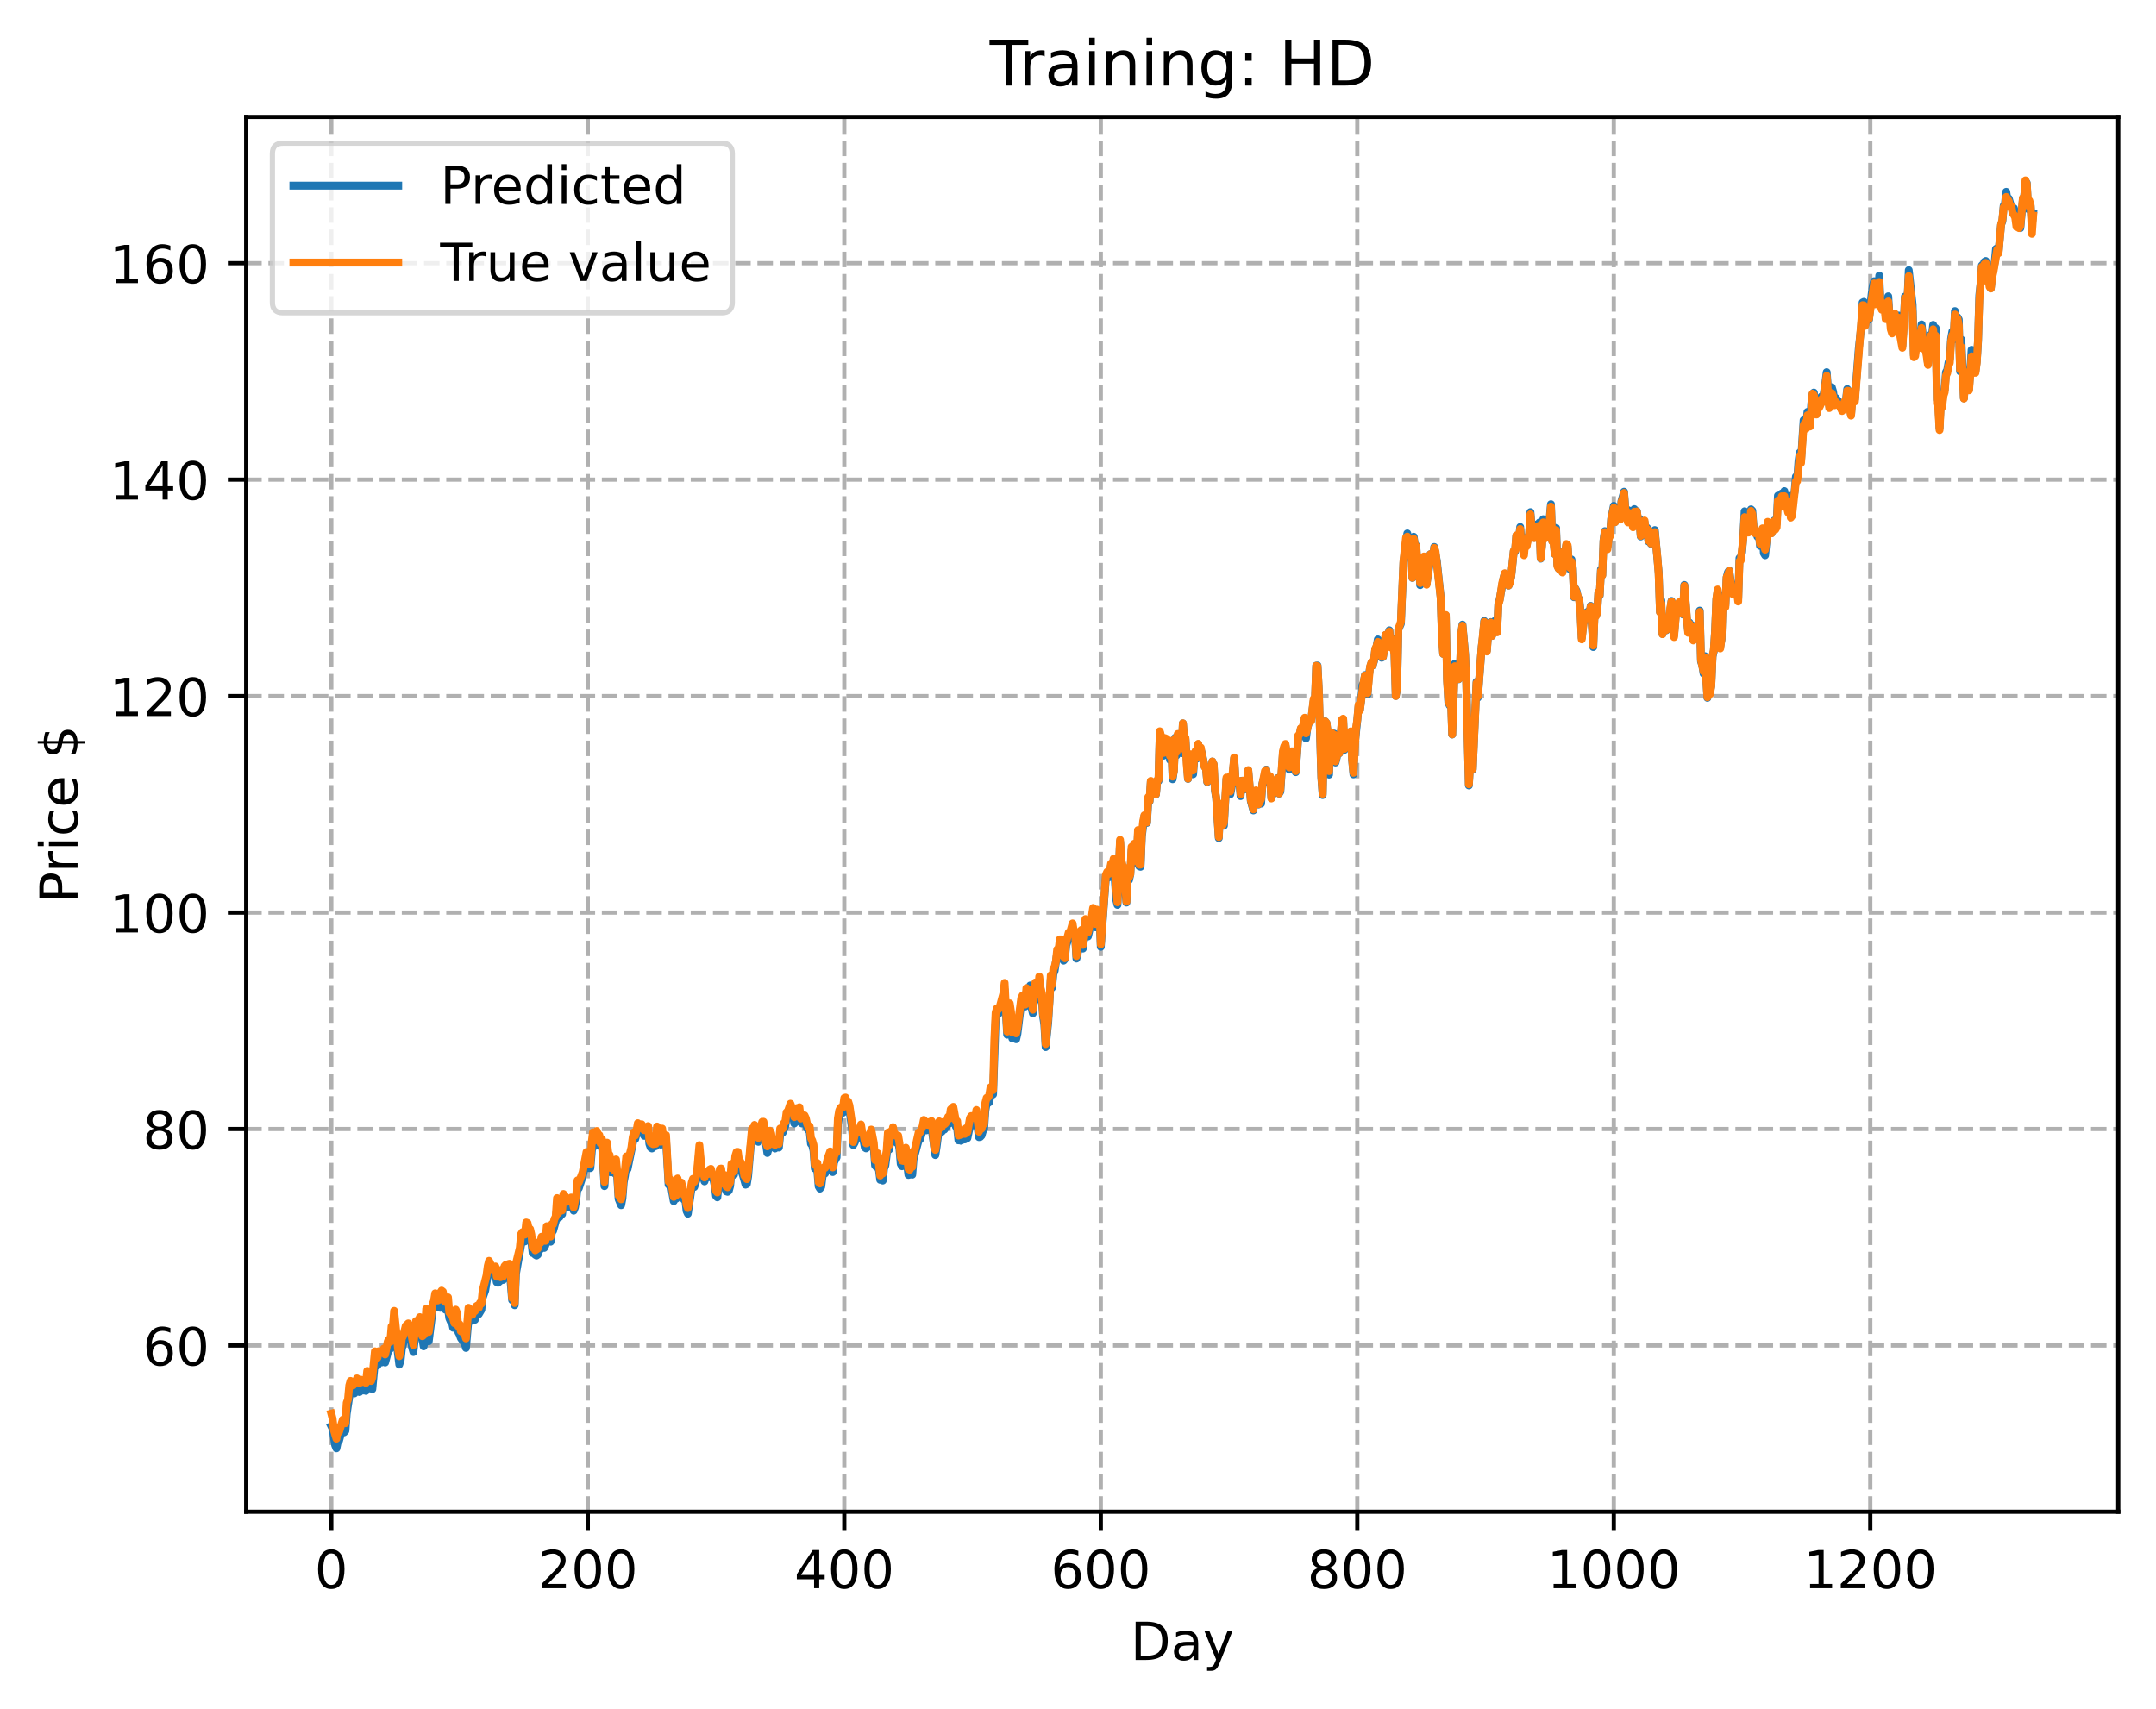 <?xml version="1.0" encoding="utf-8" standalone="no"?>
<!DOCTYPE svg PUBLIC "-//W3C//DTD SVG 1.1//EN"
  "http://www.w3.org/Graphics/SVG/1.1/DTD/svg11.dtd">
<!-- Created with matplotlib (https://matplotlib.org/) -->
<svg height="325.986pt" version="1.1" viewBox="0 0 411.286 325.986" width="411.286pt" xmlns="http://www.w3.org/2000/svg" xmlns:xlink="http://www.w3.org/1999/xlink">
 <defs>
  <style type="text/css">
*{stroke-linecap:butt;stroke-linejoin:round;}
  </style>
 </defs>
 <g id="figure_1">
  <g id="patch_1">
   <path d="M 0 325.986 
L 411.286 325.986 
L 411.286 0 
L 0 0 
z
" style="fill:#ffffff;"/>
  </g>
  <g id="axes_1">
   <g id="patch_2">
    <path d="M 46.966 288.43 
L 404.086 288.43 
L 404.086 22.318 
L 46.966 22.318 
z
" style="fill:#ffffff;"/>
   </g>
   <g id="matplotlib.axis_1">
    <g id="xtick_1">
     <g id="line2d_1">
      <path clip-path="url(#p954e119d83)" d="M 63.198 288.43 
L 63.198 22.318 
" style="fill:none;stroke:#b0b0b0;stroke-dasharray:2.96,1.28;stroke-dashoffset:0;stroke-width:0.8;"/>
     </g>
     <g id="line2d_2">
      <defs>
       <path d="M 0 0 
L 0 3.5 
" id="mf604f8922f" style="stroke:#000000;stroke-width:0.8;"/>
      </defs>
      <g>
       <use style="stroke:#000000;stroke-width:0.8;" x="63.198" xlink:href="#mf604f8922f" y="288.43"/>
      </g>
     </g>
     <g id="text_1">
      <!-- 0 -->
      <defs>
       <path d="M 31.781 66.406 
Q 24.172 66.406 20.328 58.906 
Q 16.5 51.422 16.5 36.375 
Q 16.5 21.391 20.328 13.891 
Q 24.172 6.391 31.781 6.391 
Q 39.453 6.391 43.281 13.891 
Q 47.125 21.391 47.125 36.375 
Q 47.125 51.422 43.281 58.906 
Q 39.453 66.406 31.781 66.406 
z
M 31.781 74.219 
Q 44.047 74.219 50.516 64.516 
Q 56.984 54.828 56.984 36.375 
Q 56.984 17.969 50.516 8.266 
Q 44.047 -1.422 31.781 -1.422 
Q 19.531 -1.422 13.062 8.266 
Q 6.594 17.969 6.594 36.375 
Q 6.594 54.828 13.062 64.516 
Q 19.531 74.219 31.781 74.219 
z
" id="DejaVuSans-48"/>
      </defs>
      <g transform="translate(60.017 303.029)scale(0.1 -0.1)">
       <use xlink:href="#DejaVuSans-48"/>
      </g>
     </g>
    </g>
    <g id="xtick_2">
     <g id="line2d_3">
      <path clip-path="url(#p954e119d83)" d="M 112.129 288.43 
L 112.129 22.318 
" style="fill:none;stroke:#b0b0b0;stroke-dasharray:2.96,1.28;stroke-dashoffset:0;stroke-width:0.8;"/>
     </g>
     <g id="line2d_4">
      <g>
       <use style="stroke:#000000;stroke-width:0.8;" x="112.129" xlink:href="#mf604f8922f" y="288.43"/>
      </g>
     </g>
     <g id="text_2">
      <!-- 200 -->
      <defs>
       <path d="M 19.188 8.297 
L 53.609 8.297 
L 53.609 0 
L 7.328 0 
L 7.328 8.297 
Q 12.938 14.109 22.625 23.891 
Q 32.328 33.688 34.812 36.531 
Q 39.547 41.844 41.422 45.531 
Q 43.312 49.219 43.312 52.781 
Q 43.312 58.594 39.234 62.25 
Q 35.156 65.922 28.609 65.922 
Q 23.969 65.922 18.812 64.312 
Q 13.672 62.703 7.812 59.422 
L 7.812 69.391 
Q 13.766 71.781 18.938 73 
Q 24.125 74.219 28.422 74.219 
Q 39.75 74.219 46.484 68.547 
Q 53.219 62.891 53.219 53.422 
Q 53.219 48.922 51.531 44.891 
Q 49.859 40.875 45.406 35.406 
Q 44.188 33.984 37.641 27.219 
Q 31.109 20.453 19.188 8.297 
z
" id="DejaVuSans-50"/>
      </defs>
      <g transform="translate(102.585 303.029)scale(0.1 -0.1)">
       <use xlink:href="#DejaVuSans-50"/>
       <use x="63.623" xlink:href="#DejaVuSans-48"/>
       <use x="127.246" xlink:href="#DejaVuSans-48"/>
      </g>
     </g>
    </g>
    <g id="xtick_3">
     <g id="line2d_5">
      <path clip-path="url(#p954e119d83)" d="M 161.06 288.43 
L 161.06 22.318 
" style="fill:none;stroke:#b0b0b0;stroke-dasharray:2.96,1.28;stroke-dashoffset:0;stroke-width:0.8;"/>
     </g>
     <g id="line2d_6">
      <g>
       <use style="stroke:#000000;stroke-width:0.8;" x="161.06" xlink:href="#mf604f8922f" y="288.43"/>
      </g>
     </g>
     <g id="text_3">
      <!-- 400 -->
      <defs>
       <path d="M 37.797 64.312 
L 12.891 25.391 
L 37.797 25.391 
z
M 35.203 72.906 
L 47.609 72.906 
L 47.609 25.391 
L 58.016 25.391 
L 58.016 17.188 
L 47.609 17.188 
L 47.609 0 
L 37.797 0 
L 37.797 17.188 
L 4.891 17.188 
L 4.891 26.703 
z
" id="DejaVuSans-52"/>
      </defs>
      <g transform="translate(151.516 303.029)scale(0.1 -0.1)">
       <use xlink:href="#DejaVuSans-52"/>
       <use x="63.623" xlink:href="#DejaVuSans-48"/>
       <use x="127.246" xlink:href="#DejaVuSans-48"/>
      </g>
     </g>
    </g>
    <g id="xtick_4">
     <g id="line2d_7">
      <path clip-path="url(#p954e119d83)" d="M 209.99 288.43 
L 209.99 22.318 
" style="fill:none;stroke:#b0b0b0;stroke-dasharray:2.96,1.28;stroke-dashoffset:0;stroke-width:0.8;"/>
     </g>
     <g id="line2d_8">
      <g>
       <use style="stroke:#000000;stroke-width:0.8;" x="209.99" xlink:href="#mf604f8922f" y="288.43"/>
      </g>
     </g>
     <g id="text_4">
      <!-- 600 -->
      <defs>
       <path d="M 33.016 40.375 
Q 26.375 40.375 22.484 35.828 
Q 18.609 31.297 18.609 23.391 
Q 18.609 15.531 22.484 10.953 
Q 26.375 6.391 33.016 6.391 
Q 39.656 6.391 43.531 10.953 
Q 47.406 15.531 47.406 23.391 
Q 47.406 31.297 43.531 35.828 
Q 39.656 40.375 33.016 40.375 
z
M 52.594 71.297 
L 52.594 62.312 
Q 48.875 64.062 45.094 64.984 
Q 41.312 65.922 37.594 65.922 
Q 27.828 65.922 22.672 59.328 
Q 17.531 52.734 16.797 39.406 
Q 19.672 43.656 24.016 45.922 
Q 28.375 48.188 33.594 48.188 
Q 44.578 48.188 50.953 41.516 
Q 57.328 34.859 57.328 23.391 
Q 57.328 12.156 50.688 5.359 
Q 44.047 -1.422 33.016 -1.422 
Q 20.359 -1.422 13.672 8.266 
Q 6.984 17.969 6.984 36.375 
Q 6.984 53.656 15.188 63.938 
Q 23.391 74.219 37.203 74.219 
Q 40.922 74.219 44.703 73.484 
Q 48.484 72.75 52.594 71.297 
z
" id="DejaVuSans-54"/>
      </defs>
      <g transform="translate(200.446 303.029)scale(0.1 -0.1)">
       <use xlink:href="#DejaVuSans-54"/>
       <use x="63.623" xlink:href="#DejaVuSans-48"/>
       <use x="127.246" xlink:href="#DejaVuSans-48"/>
      </g>
     </g>
    </g>
    <g id="xtick_5">
     <g id="line2d_9">
      <path clip-path="url(#p954e119d83)" d="M 258.921 288.43 
L 258.921 22.318 
" style="fill:none;stroke:#b0b0b0;stroke-dasharray:2.96,1.28;stroke-dashoffset:0;stroke-width:0.8;"/>
     </g>
     <g id="line2d_10">
      <g>
       <use style="stroke:#000000;stroke-width:0.8;" x="258.921" xlink:href="#mf604f8922f" y="288.43"/>
      </g>
     </g>
     <g id="text_5">
      <!-- 800 -->
      <defs>
       <path d="M 31.781 34.625 
Q 24.75 34.625 20.719 30.859 
Q 16.703 27.094 16.703 20.516 
Q 16.703 13.922 20.719 10.156 
Q 24.75 6.391 31.781 6.391 
Q 38.812 6.391 42.859 10.172 
Q 46.922 13.969 46.922 20.516 
Q 46.922 27.094 42.891 30.859 
Q 38.875 34.625 31.781 34.625 
z
M 21.922 38.812 
Q 15.578 40.375 12.031 44.719 
Q 8.5 49.078 8.5 55.328 
Q 8.5 64.062 14.719 69.141 
Q 20.953 74.219 31.781 74.219 
Q 42.672 74.219 48.875 69.141 
Q 55.078 64.062 55.078 55.328 
Q 55.078 49.078 51.531 44.719 
Q 48 40.375 41.703 38.812 
Q 48.828 37.156 52.797 32.312 
Q 56.781 27.484 56.781 20.516 
Q 56.781 9.906 50.312 4.234 
Q 43.844 -1.422 31.781 -1.422 
Q 19.734 -1.422 13.25 4.234 
Q 6.781 9.906 6.781 20.516 
Q 6.781 27.484 10.781 32.312 
Q 14.797 37.156 21.922 38.812 
z
M 18.312 54.391 
Q 18.312 48.734 21.844 45.562 
Q 25.391 42.391 31.781 42.391 
Q 38.141 42.391 41.719 45.562 
Q 45.312 48.734 45.312 54.391 
Q 45.312 60.062 41.719 63.234 
Q 38.141 66.406 31.781 66.406 
Q 25.391 66.406 21.844 63.234 
Q 18.312 60.062 18.312 54.391 
z
" id="DejaVuSans-56"/>
      </defs>
      <g transform="translate(249.377 303.029)scale(0.1 -0.1)">
       <use xlink:href="#DejaVuSans-56"/>
       <use x="63.623" xlink:href="#DejaVuSans-48"/>
       <use x="127.246" xlink:href="#DejaVuSans-48"/>
      </g>
     </g>
    </g>
    <g id="xtick_6">
     <g id="line2d_11">
      <path clip-path="url(#p954e119d83)" d="M 307.851 288.43 
L 307.851 22.318 
" style="fill:none;stroke:#b0b0b0;stroke-dasharray:2.96,1.28;stroke-dashoffset:0;stroke-width:0.8;"/>
     </g>
     <g id="line2d_12">
      <g>
       <use style="stroke:#000000;stroke-width:0.8;" x="307.851" xlink:href="#mf604f8922f" y="288.43"/>
      </g>
     </g>
     <g id="text_6">
      <!-- 1000 -->
      <defs>
       <path d="M 12.406 8.297 
L 28.516 8.297 
L 28.516 63.922 
L 10.984 60.406 
L 10.984 69.391 
L 28.422 72.906 
L 38.281 72.906 
L 38.281 8.297 
L 54.391 8.297 
L 54.391 0 
L 12.406 0 
z
" id="DejaVuSans-49"/>
      </defs>
      <g transform="translate(295.126 303.029)scale(0.1 -0.1)">
       <use xlink:href="#DejaVuSans-49"/>
       <use x="63.623" xlink:href="#DejaVuSans-48"/>
       <use x="127.246" xlink:href="#DejaVuSans-48"/>
       <use x="190.869" xlink:href="#DejaVuSans-48"/>
      </g>
     </g>
    </g>
    <g id="xtick_7">
     <g id="line2d_13">
      <path clip-path="url(#p954e119d83)" d="M 356.782 288.43 
L 356.782 22.318 
" style="fill:none;stroke:#b0b0b0;stroke-dasharray:2.96,1.28;stroke-dashoffset:0;stroke-width:0.8;"/>
     </g>
     <g id="line2d_14">
      <g>
       <use style="stroke:#000000;stroke-width:0.8;" x="356.782" xlink:href="#mf604f8922f" y="288.43"/>
      </g>
     </g>
     <g id="text_7">
      <!-- 1200 -->
      <g transform="translate(344.057 303.029)scale(0.1 -0.1)">
       <use xlink:href="#DejaVuSans-49"/>
       <use x="63.623" xlink:href="#DejaVuSans-50"/>
       <use x="127.246" xlink:href="#DejaVuSans-48"/>
       <use x="190.869" xlink:href="#DejaVuSans-48"/>
      </g>
     </g>
    </g>
    <g id="text_8">
     <!-- Day -->
     <defs>
      <path d="M 19.672 64.797 
L 19.672 8.109 
L 31.594 8.109 
Q 46.688 8.109 53.688 14.938 
Q 60.688 21.781 60.688 36.531 
Q 60.688 51.172 53.688 57.984 
Q 46.688 64.797 31.594 64.797 
z
M 9.812 72.906 
L 30.078 72.906 
Q 51.266 72.906 61.172 64.094 
Q 71.094 55.281 71.094 36.531 
Q 71.094 17.672 61.125 8.828 
Q 51.172 0 30.078 0 
L 9.812 0 
z
" id="DejaVuSans-68"/>
      <path d="M 34.281 27.484 
Q 23.391 27.484 19.188 25 
Q 14.984 22.516 14.984 16.5 
Q 14.984 11.719 18.141 8.906 
Q 21.297 6.109 26.703 6.109 
Q 34.188 6.109 38.703 11.406 
Q 43.219 16.703 43.219 25.484 
L 43.219 27.484 
z
M 52.203 31.203 
L 52.203 0 
L 43.219 0 
L 43.219 8.297 
Q 40.141 3.328 35.547 0.953 
Q 30.953 -1.422 24.312 -1.422 
Q 15.922 -1.422 10.953 3.297 
Q 6 8.016 6 15.922 
Q 6 25.141 12.172 29.828 
Q 18.359 34.516 30.609 34.516 
L 43.219 34.516 
L 43.219 35.406 
Q 43.219 41.609 39.141 45 
Q 35.062 48.391 27.688 48.391 
Q 23 48.391 18.547 47.266 
Q 14.109 46.141 10.016 43.891 
L 10.016 52.203 
Q 14.938 54.109 19.578 55.047 
Q 24.219 56 28.609 56 
Q 40.484 56 46.344 49.844 
Q 52.203 43.703 52.203 31.203 
z
" id="DejaVuSans-97"/>
      <path d="M 32.172 -5.078 
Q 28.375 -14.844 24.75 -17.812 
Q 21.141 -20.797 15.094 -20.797 
L 7.906 -20.797 
L 7.906 -13.281 
L 13.188 -13.281 
Q 16.891 -13.281 18.938 -11.516 
Q 21 -9.766 23.484 -3.219 
L 25.094 0.875 
L 2.984 54.688 
L 12.5 54.688 
L 29.594 11.922 
L 46.688 54.688 
L 56.203 54.688 
z
" id="DejaVuSans-121"/>
     </defs>
     <g transform="translate(215.652 316.707)scale(0.1 -0.1)">
      <use xlink:href="#DejaVuSans-68"/>
      <use x="77.002" xlink:href="#DejaVuSans-97"/>
      <use x="138.281" xlink:href="#DejaVuSans-121"/>
     </g>
    </g>
   </g>
   <g id="matplotlib.axis_2">
    <g id="ytick_1">
     <g id="line2d_15">
      <path clip-path="url(#p954e119d83)" d="M 46.966 256.712 
L 404.086 256.712 
" style="fill:none;stroke:#b0b0b0;stroke-dasharray:2.96,1.28;stroke-dashoffset:0;stroke-width:0.8;"/>
     </g>
     <g id="line2d_16">
      <defs>
       <path d="M 0 0 
L -3.5 0 
" id="m6af5882aaa" style="stroke:#000000;stroke-width:0.8;"/>
      </defs>
      <g>
       <use style="stroke:#000000;stroke-width:0.8;" x="46.966" xlink:href="#m6af5882aaa" y="256.712"/>
      </g>
     </g>
     <g id="text_9">
      <!-- 60 -->
      <g transform="translate(27.241 260.511)scale(0.1 -0.1)">
       <use xlink:href="#DejaVuSans-54"/>
       <use x="63.623" xlink:href="#DejaVuSans-48"/>
      </g>
     </g>
    </g>
    <g id="ytick_2">
     <g id="line2d_17">
      <path clip-path="url(#p954e119d83)" d="M 46.966 215.412 
L 404.086 215.412 
" style="fill:none;stroke:#b0b0b0;stroke-dasharray:2.96,1.28;stroke-dashoffset:0;stroke-width:0.8;"/>
     </g>
     <g id="line2d_18">
      <g>
       <use style="stroke:#000000;stroke-width:0.8;" x="46.966" xlink:href="#m6af5882aaa" y="215.412"/>
      </g>
     </g>
     <g id="text_10">
      <!-- 80 -->
      <g transform="translate(27.241 219.211)scale(0.1 -0.1)">
       <use xlink:href="#DejaVuSans-56"/>
       <use x="63.623" xlink:href="#DejaVuSans-48"/>
      </g>
     </g>
    </g>
    <g id="ytick_3">
     <g id="line2d_19">
      <path clip-path="url(#p954e119d83)" d="M 46.966 174.112 
L 404.086 174.112 
" style="fill:none;stroke:#b0b0b0;stroke-dasharray:2.96,1.28;stroke-dashoffset:0;stroke-width:0.8;"/>
     </g>
     <g id="line2d_20">
      <g>
       <use style="stroke:#000000;stroke-width:0.8;" x="46.966" xlink:href="#m6af5882aaa" y="174.112"/>
      </g>
     </g>
     <g id="text_11">
      <!-- 100 -->
      <g transform="translate(20.878 177.911)scale(0.1 -0.1)">
       <use xlink:href="#DejaVuSans-49"/>
       <use x="63.623" xlink:href="#DejaVuSans-48"/>
       <use x="127.246" xlink:href="#DejaVuSans-48"/>
      </g>
     </g>
    </g>
    <g id="ytick_4">
     <g id="line2d_21">
      <path clip-path="url(#p954e119d83)" d="M 46.966 132.812 
L 404.086 132.812 
" style="fill:none;stroke:#b0b0b0;stroke-dasharray:2.96,1.28;stroke-dashoffset:0;stroke-width:0.8;"/>
     </g>
     <g id="line2d_22">
      <g>
       <use style="stroke:#000000;stroke-width:0.8;" x="46.966" xlink:href="#m6af5882aaa" y="132.812"/>
      </g>
     </g>
     <g id="text_12">
      <!-- 120 -->
      <g transform="translate(20.878 136.611)scale(0.1 -0.1)">
       <use xlink:href="#DejaVuSans-49"/>
       <use x="63.623" xlink:href="#DejaVuSans-50"/>
       <use x="127.246" xlink:href="#DejaVuSans-48"/>
      </g>
     </g>
    </g>
    <g id="ytick_5">
     <g id="line2d_23">
      <path clip-path="url(#p954e119d83)" d="M 46.966 91.512 
L 404.086 91.512 
" style="fill:none;stroke:#b0b0b0;stroke-dasharray:2.96,1.28;stroke-dashoffset:0;stroke-width:0.8;"/>
     </g>
     <g id="line2d_24">
      <g>
       <use style="stroke:#000000;stroke-width:0.8;" x="46.966" xlink:href="#m6af5882aaa" y="91.512"/>
      </g>
     </g>
     <g id="text_13">
      <!-- 140 -->
      <g transform="translate(20.878 95.311)scale(0.1 -0.1)">
       <use xlink:href="#DejaVuSans-49"/>
       <use x="63.623" xlink:href="#DejaVuSans-52"/>
       <use x="127.246" xlink:href="#DejaVuSans-48"/>
      </g>
     </g>
    </g>
    <g id="ytick_6">
     <g id="line2d_25">
      <path clip-path="url(#p954e119d83)" d="M 46.966 50.211 
L 404.086 50.211 
" style="fill:none;stroke:#b0b0b0;stroke-dasharray:2.96,1.28;stroke-dashoffset:0;stroke-width:0.8;"/>
     </g>
     <g id="line2d_26">
      <g>
       <use style="stroke:#000000;stroke-width:0.8;" x="46.966" xlink:href="#m6af5882aaa" y="50.211"/>
      </g>
     </g>
     <g id="text_14">
      <!-- 160 -->
      <g transform="translate(20.878 54.011)scale(0.1 -0.1)">
       <use xlink:href="#DejaVuSans-49"/>
       <use x="63.623" xlink:href="#DejaVuSans-54"/>
       <use x="127.246" xlink:href="#DejaVuSans-48"/>
      </g>
     </g>
    </g>
    <g id="text_15">
     <!-- Price $ -->
     <defs>
      <path d="M 19.672 64.797 
L 19.672 37.406 
L 32.078 37.406 
Q 38.969 37.406 42.719 40.969 
Q 46.484 44.531 46.484 51.125 
Q 46.484 57.672 42.719 61.234 
Q 38.969 64.797 32.078 64.797 
z
M 9.812 72.906 
L 32.078 72.906 
Q 44.344 72.906 50.609 67.359 
Q 56.891 61.812 56.891 51.125 
Q 56.891 40.328 50.609 34.812 
Q 44.344 29.297 32.078 29.297 
L 19.672 29.297 
L 19.672 0 
L 9.812 0 
z
" id="DejaVuSans-80"/>
      <path d="M 41.109 46.297 
Q 39.594 47.172 37.812 47.578 
Q 36.031 48 33.891 48 
Q 26.266 48 22.188 43.047 
Q 18.109 38.094 18.109 28.812 
L 18.109 0 
L 9.078 0 
L 9.078 54.688 
L 18.109 54.688 
L 18.109 46.188 
Q 20.953 51.172 25.484 53.578 
Q 30.031 56 36.531 56 
Q 37.453 56 38.578 55.875 
Q 39.703 55.766 41.062 55.516 
z
" id="DejaVuSans-114"/>
      <path d="M 9.422 54.688 
L 18.406 54.688 
L 18.406 0 
L 9.422 0 
z
M 9.422 75.984 
L 18.406 75.984 
L 18.406 64.594 
L 9.422 64.594 
z
" id="DejaVuSans-105"/>
      <path d="M 48.781 52.594 
L 48.781 44.188 
Q 44.969 46.297 41.141 47.344 
Q 37.312 48.391 33.406 48.391 
Q 24.656 48.391 19.812 42.844 
Q 14.984 37.312 14.984 27.297 
Q 14.984 17.281 19.812 11.734 
Q 24.656 6.203 33.406 6.203 
Q 37.312 6.203 41.141 7.25 
Q 44.969 8.297 48.781 10.406 
L 48.781 2.094 
Q 45.016 0.344 40.984 -0.531 
Q 36.969 -1.422 32.422 -1.422 
Q 20.062 -1.422 12.781 6.344 
Q 5.516 14.109 5.516 27.297 
Q 5.516 40.672 12.859 48.328 
Q 20.219 56 33.016 56 
Q 37.156 56 41.109 55.141 
Q 45.062 54.297 48.781 52.594 
z
" id="DejaVuSans-99"/>
      <path d="M 56.203 29.594 
L 56.203 25.203 
L 14.891 25.203 
Q 15.484 15.922 20.484 11.062 
Q 25.484 6.203 34.422 6.203 
Q 39.594 6.203 44.453 7.469 
Q 49.312 8.734 54.109 11.281 
L 54.109 2.781 
Q 49.266 0.734 44.188 -0.344 
Q 39.109 -1.422 33.891 -1.422 
Q 20.797 -1.422 13.156 6.188 
Q 5.516 13.812 5.516 26.812 
Q 5.516 40.234 12.766 48.109 
Q 20.016 56 32.328 56 
Q 43.359 56 49.781 48.891 
Q 56.203 41.797 56.203 29.594 
z
M 47.219 32.234 
Q 47.125 39.594 43.094 43.984 
Q 39.062 48.391 32.422 48.391 
Q 24.906 48.391 20.391 44.141 
Q 15.875 39.891 15.188 32.172 
z
" id="DejaVuSans-101"/>
      <path id="DejaVuSans-32"/>
      <path d="M 33.797 -14.703 
L 28.906 -14.703 
L 28.859 0 
Q 23.734 0.094 18.609 1.188 
Q 13.484 2.297 8.297 4.5 
L 8.297 13.281 
Q 13.281 10.156 18.375 8.562 
Q 23.484 6.984 28.906 6.938 
L 28.906 29.203 
Q 18.109 30.953 13.203 35.156 
Q 8.297 39.359 8.297 46.688 
Q 8.297 54.641 13.625 59.219 
Q 18.953 63.812 28.906 64.5 
L 28.906 75.984 
L 33.797 75.984 
L 33.797 64.656 
Q 38.328 64.453 42.578 63.688 
Q 46.828 62.938 50.875 61.625 
L 50.875 53.078 
Q 46.828 55.125 42.547 56.25 
Q 38.281 57.375 33.797 57.562 
L 33.797 36.719 
Q 44.875 35.016 50.094 30.609 
Q 55.328 26.219 55.328 18.609 
Q 55.328 10.359 49.781 5.594 
Q 44.234 0.828 33.797 0.094 
z
M 28.906 37.594 
L 28.906 57.625 
Q 23.25 56.984 20.266 54.391 
Q 17.281 51.812 17.281 47.516 
Q 17.281 43.312 20.031 40.969 
Q 22.797 38.625 28.906 37.594 
z
M 33.797 28.219 
L 33.797 7.078 
Q 39.984 7.906 43.141 10.594 
Q 46.297 13.281 46.297 17.672 
Q 46.297 21.969 43.281 24.5 
Q 40.281 27.047 33.797 28.219 
z
" id="DejaVuSans-36"/>
     </defs>
     <g transform="translate(14.798 172.342)rotate(-90)scale(0.1 -0.1)">
      <use xlink:href="#DejaVuSans-80"/>
      <use x="58.553" xlink:href="#DejaVuSans-114"/>
      <use x="99.666" xlink:href="#DejaVuSans-105"/>
      <use x="127.449" xlink:href="#DejaVuSans-99"/>
      <use x="182.43" xlink:href="#DejaVuSans-101"/>
      <use x="243.953" xlink:href="#DejaVuSans-32"/>
      <use x="275.74" xlink:href="#DejaVuSans-36"/>
     </g>
    </g>
   </g>
   <g id="line2d_27">
    <path clip-path="url(#p954e119d83)" d="M 63.198 272.095 
L 63.443 272.588 
L 63.932 275.742 
L 64.177 276.334 
L 64.422 275.169 
L 64.666 274.916 
L 65.156 273.114 
L 65.4 273.326 
L 65.645 273.275 
L 65.89 272.994 
L 66.134 269.753 
L 66.868 264.902 
L 67.602 265.851 
L 67.847 265.316 
L 68.091 265.197 
L 68.336 264.907 
L 68.581 265.587 
L 68.825 264.925 
L 69.07 265.277 
L 69.315 265.293 
L 69.559 265.111 
L 69.804 265.374 
L 70.049 263.676 
L 70.538 263.98 
L 71.027 265.046 
L 71.517 259.818 
L 72.006 260.53 
L 72.251 259.633 
L 72.495 259.906 
L 72.74 259.957 
L 72.984 259.589 
L 73.229 258.89 
L 73.474 259.958 
L 73.963 258.09 
L 74.208 257.539 
L 74.452 257.342 
L 74.697 255.219 
L 74.942 254.287 
L 75.186 252.328 
L 76.165 260.358 
L 76.41 259.623 
L 76.654 257.374 
L 77.144 255.468 
L 77.633 254.101 
L 77.878 253.948 
L 78.367 255.1 
L 78.611 257.118 
L 78.856 257.967 
L 79.345 253.635 
L 79.59 253.866 
L 80.079 252.691 
L 80.813 256.872 
L 81.058 255.727 
L 81.303 252.639 
L 81.792 255.903 
L 82.526 250.032 
L 82.771 249.454 
L 83.015 248.473 
L 83.26 248.582 
L 83.505 249.442 
L 83.749 248.729 
L 83.994 249.521 
L 84.239 247.739 
L 84.483 247.624 
L 84.728 249.166 
L 84.972 249.876 
L 85.217 249.198 
L 85.462 249.615 
L 85.706 251.507 
L 85.951 252.08 
L 86.196 252.181 
L 86.44 253.327 
L 86.685 253.314 
L 86.93 251.56 
L 87.174 252.387 
L 87.419 254.157 
L 87.664 254.594 
L 87.908 255.294 
L 88.642 256.36 
L 88.887 257.181 
L 89.376 251.553 
L 89.621 251.713 
L 89.866 251.555 
L 90.11 251.988 
L 90.355 251.475 
L 90.599 251.801 
L 90.844 250.465 
L 91.089 250.414 
L 91.333 250.729 
L 91.823 249.9 
L 92.067 247.615 
L 92.557 246.233 
L 93.291 241.891 
L 93.535 242.181 
L 93.78 242.939 
L 94.025 242.816 
L 94.269 243.361 
L 94.514 243.304 
L 94.759 244.632 
L 95.003 244.741 
L 95.493 244.323 
L 95.737 243.637 
L 95.982 244.203 
L 96.227 242.948 
L 96.471 242.38 
L 96.716 242.549 
L 96.96 242.175 
L 97.205 242.113 
L 97.694 248.054 
L 97.939 247.138 
L 98.184 249.032 
L 98.428 243.015 
L 99.652 236.133 
L 99.896 236.256 
L 100.141 236.863 
L 100.386 234.679 
L 100.63 234.643 
L 100.875 235.829 
L 101.12 235.712 
L 101.364 236.93 
L 101.609 239.084 
L 101.854 238.798 
L 102.098 239.408 
L 102.343 239.558 
L 102.587 239.387 
L 102.832 238.524 
L 103.077 238.376 
L 103.321 237.477 
L 103.566 237.937 
L 103.811 238.097 
L 104.055 237.6 
L 104.3 235.485 
L 104.545 236.471 
L 104.789 236.267 
L 105.034 236.916 
L 105.279 235.104 
L 105.523 234.81 
L 106.013 233.022 
L 106.257 230.278 
L 106.502 232.359 
L 106.747 232.207 
L 106.991 231.606 
L 107.236 231.65 
L 107.481 229.101 
L 107.725 229.093 
L 107.97 230.292 
L 108.215 230.232 
L 108.459 230.32 
L 108.704 230.192 
L 108.948 229.58 
L 109.193 230.114 
L 109.438 230.988 
L 109.682 230.365 
L 109.927 228.937 
L 110.172 226.594 
L 110.416 226.709 
L 111.15 224.467 
L 111.395 223.409 
L 111.64 221.779 
L 111.884 220.984 
L 112.129 222.845 
L 112.618 222.869 
L 113.108 217.163 
L 113.352 218.583 
L 113.597 218.614 
L 113.842 217.26 
L 114.086 217.06 
L 114.331 217.414 
L 114.575 218.758 
L 114.82 218.049 
L 115.309 226.311 
L 115.799 218.967 
L 116.043 220.753 
L 116.288 221.594 
L 116.533 223.675 
L 117.022 223.451 
L 117.267 223.874 
L 117.511 222.165 
L 117.756 224.757 
L 118.001 228.762 
L 118.49 229.947 
L 118.735 228.671 
L 118.979 225.584 
L 119.224 224.303 
L 119.469 222.409 
L 119.713 223.058 
L 120.936 217.044 
L 121.181 217.333 
L 121.67 215.254 
L 122.16 216.149 
L 122.404 215.633 
L 122.894 216.711 
L 123.383 215.657 
L 123.628 215.843 
L 123.872 218.257 
L 124.117 218.952 
L 124.362 219.12 
L 124.606 218.912 
L 124.851 218.412 
L 125.096 218.676 
L 125.34 216.106 
L 125.585 216.566 
L 125.83 216.414 
L 126.074 218.389 
L 126.319 216.298 
L 126.563 218.243 
L 126.808 218.109 
L 127.053 217.557 
L 127.542 226.022 
L 127.787 225.964 
L 128.031 226.373 
L 128.521 229.178 
L 128.765 228.643 
L 129.01 228.688 
L 129.255 226.117 
L 129.499 228.045 
L 129.744 226.977 
L 129.989 226.627 
L 130.478 228.879 
L 130.723 228.834 
L 130.967 231.036 
L 131.212 231.566 
L 131.946 226.523 
L 132.191 225.907 
L 132.435 226.478 
L 132.924 224.909 
L 133.414 219.708 
L 133.903 224.651 
L 134.148 224.56 
L 134.392 225.406 
L 134.637 224.519 
L 134.882 224.4 
L 135.126 224.625 
L 135.616 224.012 
L 135.86 224.729 
L 136.105 225.058 
L 136.35 226.299 
L 136.594 228.19 
L 136.839 228.445 
L 137.328 223.964 
L 137.573 223.839 
L 137.818 226.203 
L 138.062 226.632 
L 138.307 225.266 
L 138.551 227.312 
L 138.796 227.388 
L 139.041 227.165 
L 139.285 226.269 
L 139.53 223.286 
L 139.775 223.974 
L 140.019 224.15 
L 140.264 221.603 
L 140.509 220.604 
L 140.753 220.758 
L 140.998 222.613 
L 141.243 222.923 
L 141.732 224.276 
L 142.221 226.026 
L 142.466 225.92 
L 142.711 224.446 
L 143.2 218.614 
L 143.445 216.825 
L 143.689 216.959 
L 143.934 215.829 
L 144.178 216.943 
L 144.423 216.497 
L 144.668 217.85 
L 144.912 216.999 
L 145.157 215.572 
L 145.402 214.827 
L 145.646 215.105 
L 146.38 219.992 
L 146.625 219.183 
L 146.87 216.785 
L 147.359 218.838 
L 147.604 218.627 
L 147.848 219.129 
L 148.093 218.329 
L 148.338 218.276 
L 148.582 218.95 
L 148.827 216.475 
L 149.316 216.097 
L 149.806 214.811 
L 150.05 213.165 
L 150.295 213.017 
L 150.784 211.707 
L 151.273 212.725 
L 151.518 214.36 
L 152.007 212.323 
L 152.252 212.494 
L 152.497 212.025 
L 152.741 214.135 
L 152.986 214.355 
L 153.231 214.113 
L 153.475 213.557 
L 153.72 214.03 
L 153.965 215.304 
L 154.454 215.898 
L 154.699 218.234 
L 154.943 218.506 
L 155.188 219.54 
L 155.433 222.947 
L 155.677 222.777 
L 155.922 223.463 
L 156.166 226.368 
L 156.411 226.779 
L 156.656 226.436 
L 156.9 224.537 
L 157.145 223.751 
L 157.39 223.884 
L 157.634 223.226 
L 157.879 221.98 
L 158.368 220.885 
L 158.613 221.827 
L 158.858 223.622 
L 159.102 221.742 
L 159.592 220.814 
L 159.836 214.509 
L 160.081 212.917 
L 160.57 211.994 
L 160.815 212.303 
L 161.06 210.655 
L 161.304 210.531 
L 161.549 210.969 
L 161.794 210.868 
L 162.038 211.755 
L 162.527 215.242 
L 162.772 218.473 
L 163.017 218.061 
L 163.506 216.846 
L 163.751 217.041 
L 164.24 215.639 
L 164.729 217.638 
L 164.974 218.933 
L 165.219 219.104 
L 165.463 218.885 
L 165.708 218.454 
L 166.197 216.721 
L 166.687 219.007 
L 166.931 222.358 
L 167.176 222.641 
L 167.421 221.237 
L 167.91 225.109 
L 168.154 224.965 
L 168.399 225.251 
L 168.644 222.937 
L 168.888 222.377 
L 169.133 220.455 
L 169.378 217.553 
L 169.622 219.336 
L 169.867 217.571 
L 170.112 217.632 
L 170.356 216.464 
L 170.601 217.155 
L 170.846 217.386 
L 171.09 218.062 
L 171.335 217.73 
L 171.58 219.18 
L 171.824 222.069 
L 172.069 222.506 
L 172.314 222.157 
L 172.803 220.248 
L 173.292 224.175 
L 173.537 224.123 
L 173.782 222.285 
L 174.026 224.124 
L 174.271 221.155 
L 175.249 217.555 
L 175.494 217.419 
L 176.228 214.912 
L 176.717 215.666 
L 176.962 215.311 
L 177.207 215.17 
L 177.696 215.204 
L 178.43 220.381 
L 178.675 218.803 
L 179.164 214.954 
L 179.409 215.701 
L 179.653 215.931 
L 179.898 215.086 
L 180.142 215.529 
L 180.632 214.726 
L 180.876 214.179 
L 181.121 214.359 
L 181.366 212.813 
L 181.61 212.068 
L 181.855 212.158 
L 182.344 214.96 
L 182.589 215.257 
L 182.834 217.575 
L 183.078 217.107 
L 183.323 217.65 
L 183.568 217.12 
L 183.812 217.4 
L 184.057 217.395 
L 184.302 216.226 
L 184.546 217.153 
L 185.036 214.843 
L 185.28 214.317 
L 185.525 214.313 
L 185.77 214.679 
L 186.014 214.656 
L 186.259 213.494 
L 186.748 216.962 
L 186.993 216.919 
L 187.237 216.657 
L 187.482 215.831 
L 187.727 215.415 
L 187.971 211.915 
L 188.216 210.468 
L 188.461 210.497 
L 188.705 210.313 
L 188.95 208.889 
L 189.195 208.948 
L 189.439 208.805 
L 189.929 194.69 
L 190.173 193.47 
L 190.418 193.523 
L 190.663 193.135 
L 191.152 191.848 
L 191.397 190.627 
L 191.641 188.837 
L 192.13 197.412 
L 192.375 195.991 
L 192.62 192.489 
L 192.864 194.59 
L 193.109 198.126 
L 193.354 197.201 
L 193.598 197.571 
L 193.843 198.285 
L 194.088 197.242 
L 194.822 191.237 
L 195.066 190.266 
L 195.311 191.864 
L 195.556 192.042 
L 195.8 189.279 
L 196.045 191.178 
L 196.534 188.021 
L 196.779 192.236 
L 197.024 193.345 
L 197.513 188.313 
L 197.758 188.961 
L 198.002 190.664 
L 198.247 187.515 
L 198.491 188.631 
L 198.736 190.287 
L 198.981 193.916 
L 199.225 195.534 
L 199.47 199.787 
L 199.959 195.054 
L 200.449 186.835 
L 200.693 188.452 
L 200.938 185.847 
L 201.183 185.238 
L 201.672 181.81 
L 201.917 182.021 
L 202.161 179.87 
L 202.406 179.956 
L 202.651 182.646 
L 202.895 183.286 
L 203.14 182.991 
L 203.385 180.41 
L 203.629 179.689 
L 203.874 178.393 
L 204.118 178.435 
L 204.608 177.017 
L 204.852 178.583 
L 205.097 178.752 
L 205.342 182.891 
L 205.586 181.874 
L 205.831 179.717 
L 206.076 178.555 
L 206.32 178.192 
L 206.565 180.989 
L 206.81 179.113 
L 207.054 175.967 
L 207.544 178.674 
L 208.033 176.62 
L 208.278 175.708 
L 208.522 173.757 
L 209.012 176.926 
L 209.256 174.086 
L 209.501 174.89 
L 209.746 174.919 
L 209.99 180.652 
L 210.969 167.237 
L 211.213 166.98 
L 211.458 167.429 
L 211.703 166.863 
L 211.947 165.121 
L 212.192 165.627 
L 212.437 164.25 
L 212.926 171.642 
L 213.171 172.65 
L 213.66 160.597 
L 213.905 164.295 
L 214.394 166.89 
L 214.883 172.203 
L 215.128 166.212 
L 215.373 167.911 
L 215.617 166.861 
L 215.862 162.223 
L 216.106 163.686 
L 216.351 161.133 
L 216.596 163.665 
L 216.84 164.8 
L 217.085 159.004 
L 217.33 165.287 
L 217.574 165.378 
L 217.819 159.57 
L 218.308 155.705 
L 218.553 156.219 
L 218.798 157.006 
L 219.042 152.834 
L 219.287 152.941 
L 219.532 149.175 
L 219.776 149.791 
L 220.021 149.36 
L 220.266 150.097 
L 220.51 151.584 
L 220.755 148.888 
L 221 149.011 
L 221.244 139.816 
L 221.489 140.484 
L 221.978 144.175 
L 222.223 141.159 
L 222.467 141.944 
L 222.712 143.169 
L 222.957 141.4 
L 223.201 144.997 
L 223.446 142.002 
L 223.691 148.679 
L 223.935 146.98 
L 224.18 140.751 
L 224.425 144.129 
L 224.669 140.333 
L 224.914 142.55 
L 225.159 141.111 
L 225.403 143.693 
L 225.648 138.021 
L 225.893 141.12 
L 226.137 140.996 
L 226.627 148.612 
L 227.116 144.04 
L 227.605 147.73 
L 227.85 144.204 
L 228.094 143.443 
L 228.339 144.732 
L 228.584 141.997 
L 228.828 144.035 
L 229.073 143.102 
L 229.318 143.85 
L 229.807 146.297 
L 230.052 146.461 
L 230.296 149.211 
L 230.541 147.664 
L 230.786 147.093 
L 231.03 147.476 
L 231.275 145.293 
L 231.52 145.838 
L 231.764 150.792 
L 232.009 152.365 
L 232.498 159.912 
L 232.743 154.615 
L 232.988 153.449 
L 233.232 157.54 
L 233.477 157.533 
L 233.966 148.636 
L 234.211 150.136 
L 234.455 148.748 
L 234.7 151.55 
L 234.945 150.212 
L 235.434 144.706 
L 235.679 148.644 
L 235.923 149.414 
L 236.168 149.505 
L 236.413 149.069 
L 236.657 151.893 
L 236.902 148.959 
L 237.147 149.155 
L 237.391 150.626 
L 237.636 149.987 
L 237.881 150.26 
L 238.125 146.987 
L 238.615 152.858 
L 239.104 154.633 
L 239.349 151.682 
L 239.593 151.003 
L 239.838 152.717 
L 240.082 153.499 
L 240.327 153.013 
L 240.572 153.326 
L 240.816 149.543 
L 241.55 146.831 
L 241.795 148.912 
L 242.04 149.282 
L 242.284 148.394 
L 242.529 152.249 
L 242.774 151.597 
L 243.018 149.187 
L 243.263 150.525 
L 243.508 150.924 
L 243.752 148.447 
L 243.997 151.419 
L 244.242 151.051 
L 244.731 143.878 
L 244.976 142.674 
L 245.22 142.22 
L 245.465 144.208 
L 245.709 144.161 
L 245.954 146.831 
L 246.199 145.749 
L 246.443 143.538 
L 246.688 144.318 
L 247.177 147.327 
L 247.667 140.497 
L 247.911 140.564 
L 248.156 139.042 
L 248.401 139.448 
L 248.645 138.824 
L 248.89 137.062 
L 249.135 140.891 
L 249.379 138.924 
L 249.869 137.334 
L 250.113 137.429 
L 250.603 133.753 
L 250.847 133.927 
L 251.092 127.003 
L 251.337 126.976 
L 251.581 131.858 
L 252.07 148.485 
L 252.315 151.695 
L 252.56 140.846 
L 252.804 137.64 
L 253.049 137.959 
L 253.294 139.985 
L 253.538 147.795 
L 253.783 140.208 
L 254.028 139.749 
L 254.272 144.756 
L 254.517 139.972 
L 254.762 145.484 
L 255.006 144.514 
L 255.251 142.238 
L 255.496 143.733 
L 255.985 137.499 
L 256.23 137.326 
L 256.474 143.07 
L 256.719 140.252 
L 256.964 141.517 
L 257.697 139.617 
L 257.942 145.026 
L 258.187 147.76 
L 258.431 142.128 
L 258.921 137.379 
L 259.165 134.735 
L 259.41 135.444 
L 259.655 133.66 
L 259.899 130.718 
L 260.144 130.293 
L 260.389 128.804 
L 260.633 129.77 
L 260.878 132.5 
L 261.123 128.924 
L 261.367 127.317 
L 261.612 126.517 
L 261.857 126.968 
L 262.101 126.186 
L 262.346 123.864 
L 262.591 123.436 
L 262.835 121.999 
L 263.325 125.2 
L 263.569 125.493 
L 263.814 125.361 
L 264.058 123.848 
L 264.303 121.165 
L 264.548 122.057 
L 265.037 120.258 
L 265.282 123.39 
L 265.526 121.79 
L 266.016 124.518 
L 266.26 132.788 
L 266.505 131.46 
L 266.75 120.141 
L 267.239 119 
L 267.728 107.344 
L 268.462 101.774 
L 268.707 104.272 
L 268.952 102.746 
L 269.196 104.049 
L 269.441 110.268 
L 269.685 102.407 
L 269.93 104.22 
L 270.175 104.095 
L 270.419 108.781 
L 270.664 106.731 
L 270.909 111.646 
L 271.153 107.924 
L 271.398 109.552 
L 271.643 106.628 
L 272.132 111.368 
L 272.621 108.257 
L 272.866 105.728 
L 273.355 106.809 
L 273.6 104.359 
L 274.089 106.99 
L 274.823 113.924 
L 275.068 121.172 
L 275.313 124.755 
L 275.802 117.439 
L 276.046 129.537 
L 276.291 134.039 
L 276.536 134.585 
L 276.78 132.613 
L 277.025 140.139 
L 277.514 126.633 
L 277.759 129.305 
L 278.004 128.245 
L 278.248 129.607 
L 278.493 128.315 
L 278.738 121.069 
L 278.982 119.175 
L 279.472 124.622 
L 279.716 130.264 
L 280.206 149.86 
L 280.45 145.449 
L 280.695 144.293 
L 280.94 146.815 
L 281.673 130.078 
L 281.918 133.106 
L 282.652 123.38 
L 282.897 121.454 
L 283.141 118.477 
L 283.386 119.88 
L 283.631 124.127 
L 283.875 121.043 
L 284.12 121.286 
L 284.365 118.684 
L 284.609 121.335 
L 284.854 120.25 
L 285.099 118.499 
L 285.343 120.395 
L 285.588 120.539 
L 285.833 115.18 
L 286.077 114.403 
L 286.811 110.297 
L 287.056 109.47 
L 287.79 111.718 
L 288.279 109.998 
L 288.768 105.173 
L 289.013 105.262 
L 289.258 102.214 
L 289.502 102.193 
L 289.747 103.012 
L 289.992 100.544 
L 290.236 103.68 
L 290.481 104.283 
L 290.726 105.447 
L 290.97 102.708 
L 291.215 104.002 
L 291.46 102.595 
L 291.704 101.866 
L 291.949 97.71 
L 292.194 100.734 
L 292.438 100.881 
L 292.683 102.614 
L 292.928 100.087 
L 293.172 100.34 
L 293.417 101.337 
L 293.661 99.69 
L 293.906 106.588 
L 294.151 103.975 
L 294.395 99.063 
L 294.64 102.508 
L 294.885 101.288 
L 295.129 102.294 
L 295.374 99.826 
L 295.619 98.849 
L 295.863 96.199 
L 296.108 103.223 
L 296.353 102.638 
L 296.597 105.723 
L 296.842 100.725 
L 297.087 107.675 
L 297.331 108.485 
L 297.576 108.063 
L 298.065 109.149 
L 298.31 105.12 
L 298.555 105.477 
L 298.799 103.93 
L 299.044 104.292 
L 299.289 107.633 
L 299.533 108.655 
L 299.778 106.743 
L 300.022 108.275 
L 300.267 113.947 
L 300.512 112.285 
L 300.756 112.75 
L 301.001 113.979 
L 301.246 114.315 
L 301.49 116.364 
L 301.735 121.7 
L 302.224 117.391 
L 302.469 118.371 
L 302.714 116.825 
L 302.958 116.666 
L 303.203 117.258 
L 303.448 115.598 
L 303.937 123.455 
L 304.182 116.952 
L 304.426 117.458 
L 304.671 116.946 
L 304.916 112.994 
L 305.16 113.651 
L 305.405 108.618 
L 305.649 109.757 
L 305.894 103.105 
L 306.139 101.344 
L 306.383 102.324 
L 306.628 104.355 
L 306.873 102.701 
L 307.117 102.027 
L 307.362 98.942 
L 307.851 96.508 
L 308.096 99.611 
L 308.341 98.563 
L 308.585 98.488 
L 308.83 98.02 
L 309.075 98.845 
L 309.319 95.576 
L 309.809 93.816 
L 310.053 97.054 
L 310.298 97.143 
L 310.543 99.401 
L 310.787 97.414 
L 311.032 98.65 
L 311.277 99.124 
L 311.521 100.309 
L 311.766 97.132 
L 312.01 98.352 
L 312.255 97.527 
L 312.5 99.531 
L 312.744 98.967 
L 312.989 102.363 
L 313.234 101.1 
L 313.478 101.211 
L 313.723 99.643 
L 313.968 101.347 
L 314.212 100.712 
L 314.457 103.306 
L 314.702 101.284 
L 314.946 103.76 
L 315.191 103.528 
L 315.436 103.496 
L 315.68 101.138 
L 316.414 109.252 
L 316.659 116.749 
L 316.904 114.534 
L 317.148 120.966 
L 317.637 118.267 
L 317.882 120.253 
L 318.127 119.881 
L 318.371 118.51 
L 318.861 114.652 
L 319.105 116.626 
L 319.35 121.187 
L 319.839 115.426 
L 320.084 116.326 
L 320.329 115.163 
L 320.573 115.046 
L 320.818 115.841 
L 321.063 117.246 
L 321.307 111.604 
L 321.797 118.228 
L 322.041 120.433 
L 322.286 118.783 
L 322.531 119.795 
L 322.775 119.3 
L 323.02 122.065 
L 323.509 120.32 
L 323.754 119.858 
L 323.998 119.123 
L 324.243 116.502 
L 324.488 126.203 
L 324.732 126.89 
L 324.977 128.516 
L 325.222 125.19 
L 325.711 133.148 
L 325.956 132.111 
L 326.2 132.001 
L 326.445 130.85 
L 326.69 125.252 
L 326.934 124.225 
L 327.179 120.321 
L 327.424 114.319 
L 327.668 112.826 
L 327.913 116.683 
L 328.158 123.317 
L 328.402 121.993 
L 328.647 113.706 
L 328.892 115.791 
L 329.136 115.502 
L 329.381 110.181 
L 329.625 109.193 
L 329.87 108.837 
L 330.359 112.507 
L 330.604 112.739 
L 330.849 112.78 
L 331.093 111.565 
L 331.338 111.791 
L 331.583 114.203 
L 331.827 106.484 
L 332.072 106.374 
L 332.317 105.354 
L 332.561 102.41 
L 332.806 97.547 
L 333.051 100.26 
L 333.295 99.327 
L 333.54 101.06 
L 333.785 100.722 
L 334.029 97.179 
L 334.274 97.424 
L 334.519 100.685 
L 334.763 101.693 
L 335.008 101.451 
L 335.252 102.386 
L 335.497 101.48 
L 335.742 104.147 
L 335.986 104.126 
L 336.231 101.352 
L 336.476 105.555 
L 336.72 105.953 
L 336.965 103.525 
L 337.21 99.81 
L 337.699 101.596 
L 337.944 101.738 
L 338.188 100.04 
L 338.433 99.315 
L 338.678 100.653 
L 338.922 99.864 
L 339.167 94.564 
L 339.412 95.028 
L 339.656 96.31 
L 339.901 94.149 
L 340.146 94.3 
L 340.39 93.695 
L 340.635 95.98 
L 340.88 95.63 
L 341.124 97.28 
L 341.369 94.629 
L 341.613 98.237 
L 341.858 97.574 
L 342.103 95.017 
L 342.347 93.788 
L 342.592 90.935 
L 342.837 91.57 
L 343.081 88.069 
L 343.326 86.352 
L 343.571 87.896 
L 344.06 80.175 
L 344.305 79.995 
L 344.549 81.117 
L 344.794 78.593 
L 345.283 81.033 
L 345.528 77.018 
L 345.773 75.194 
L 346.017 74.898 
L 346.507 79.005 
L 346.751 76.543 
L 346.996 77.097 
L 347.24 76.745 
L 347.485 75.645 
L 347.73 76.427 
L 348.219 72.98 
L 348.464 71.01 
L 348.953 77.479 
L 349.198 75.149 
L 349.442 73.887 
L 349.687 74.697 
L 349.932 76.692 
L 350.176 75.911 
L 350.666 76.515 
L 350.91 76.857 
L 351.155 77.739 
L 351.4 78.058 
L 352.134 76.433 
L 352.378 74.229 
L 352.623 74.54 
L 353.112 79.155 
L 353.357 75.535 
L 353.601 75.134 
L 353.846 76.13 
L 354.58 66.539 
L 355.069 62.038 
L 355.314 57.71 
L 355.559 57.59 
L 355.803 62.04 
L 356.048 59.825 
L 356.293 60.22 
L 356.537 60.987 
L 357.027 56.208 
L 357.271 54.436 
L 357.516 53.657 
L 357.761 57.718 
L 358.005 56.362 
L 358.25 55.816 
L 358.495 52.569 
L 358.739 58.103 
L 358.984 58.434 
L 359.228 57.618 
L 359.473 57.734 
L 359.718 59.602 
L 359.962 60.446 
L 360.207 56.534 
L 360.452 60.476 
L 360.941 63.141 
L 361.186 60.059 
L 361.43 59.879 
L 361.675 60.485 
L 361.92 62.217 
L 362.164 60.196 
L 362.409 63.651 
L 362.654 63.904 
L 362.898 65.938 
L 363.143 62.319 
L 363.388 56.577 
L 363.877 57.203 
L 364.122 51.541 
L 364.856 58.111 
L 365.1 67.769 
L 365.589 65.731 
L 365.834 63.478 
L 366.079 66.122 
L 366.568 61.897 
L 367.057 66.304 
L 367.302 65.378 
L 367.791 69.339 
L 368.036 64.815 
L 368.281 63.855 
L 368.525 64.226 
L 368.77 61.986 
L 369.015 66.178 
L 369.259 62.588 
L 369.504 76.257 
L 369.749 76.512 
L 369.993 81.667 
L 370.238 76.317 
L 370.483 77.28 
L 370.727 74.672 
L 370.972 74.393 
L 371.216 71.013 
L 371.461 70.587 
L 371.706 69.167 
L 371.95 68.529 
L 372.195 64.642 
L 372.44 63.238 
L 372.684 64.778 
L 372.929 59.352 
L 373.174 62.981 
L 373.418 60.516 
L 373.663 60.942 
L 373.908 70.859 
L 374.152 64.797 
L 374.642 75.998 
L 374.886 72.422 
L 375.131 70.95 
L 375.376 72.217 
L 375.62 74.19 
L 376.11 66.747 
L 376.354 70.415 
L 376.599 70.427 
L 376.844 70.829 
L 377.088 68.956 
L 377.333 65.179 
L 377.577 56.33 
L 377.822 54.076 
L 378.067 50.645 
L 378.311 53.498 
L 378.556 49.952 
L 378.801 49.791 
L 379.779 54.989 
L 380.024 52.533 
L 380.513 50.104 
L 380.758 47.501 
L 381.003 47.339 
L 381.247 48.136 
L 381.737 42.846 
L 381.981 42.237 
L 382.226 39.266 
L 382.471 38.911 
L 382.715 36.603 
L 382.96 38.122 
L 383.204 37.876 
L 383.694 39.535 
L 383.938 39.963 
L 384.183 39.725 
L 384.917 43.028 
L 385.162 42.888 
L 385.406 43.517 
L 385.896 37.958 
L 386.14 37.484 
L 386.385 34.75 
L 386.63 34.905 
L 386.874 39.868 
L 387.119 38.717 
L 387.364 39.233 
L 387.608 43.001 
L 387.853 40.695 
L 387.853 40.695 
" style="fill:none;stroke:#1f77b4;stroke-linecap:square;stroke-width:1.5;"/>
   </g>
   <g id="line2d_28">
    <path clip-path="url(#p954e119d83)" d="M 63.198 269.701 
L 63.443 270.651 
L 63.688 272.86 
L 64.177 274.492 
L 64.422 272.633 
L 64.666 273.232 
L 65.4 270.857 
L 65.645 271.043 
L 65.89 271.539 
L 66.134 267.636 
L 66.379 267.037 
L 66.623 264.332 
L 66.868 263.464 
L 67.357 264.311 
L 67.602 263.65 
L 67.847 263.836 
L 68.091 262.99 
L 68.336 263.588 
L 68.581 263.877 
L 68.825 263.237 
L 69.07 263.692 
L 69.315 263.423 
L 69.559 263.341 
L 69.804 263.857 
L 70.049 261.565 
L 70.293 262.37 
L 70.538 262.287 
L 70.783 263.485 
L 71.027 262.804 
L 71.517 257.827 
L 71.761 258.963 
L 72.006 259.066 
L 72.251 257.806 
L 72.495 258.199 
L 72.74 257.91 
L 72.984 257.972 
L 73.229 257.29 
L 73.474 258.426 
L 73.963 255.948 
L 74.208 255.535 
L 74.452 256.03 
L 74.697 253.057 
L 74.942 253.119 
L 75.186 250.104 
L 75.92 257.249 
L 76.165 258.756 
L 76.41 257.621 
L 76.654 255.37 
L 76.899 254.936 
L 77.388 252.995 
L 77.878 252.499 
L 78.122 253.098 
L 78.367 254.069 
L 78.856 256.629 
L 79.345 252.045 
L 79.59 252.541 
L 80.079 251.302 
L 80.324 252.603 
L 80.569 254.936 
L 80.813 254.73 
L 81.058 254.317 
L 81.303 249.732 
L 81.547 253.676 
L 81.792 254.131 
L 82.526 248.824 
L 82.771 248.266 
L 83.015 246.759 
L 83.26 247.068 
L 83.505 248.121 
L 83.749 246.738 
L 83.994 247.956 
L 84.239 246.242 
L 84.483 246.428 
L 84.728 247.956 
L 84.972 248.411 
L 85.217 247.75 
L 85.462 247.523 
L 85.706 250.434 
L 85.951 250.744 
L 86.196 250.661 
L 86.685 252.458 
L 86.93 249.877 
L 87.174 250.517 
L 87.419 253.057 
L 87.664 252.644 
L 87.908 253.986 
L 88.153 253.47 
L 88.398 254.358 
L 88.642 254.502 
L 88.887 255.37 
L 89.376 249.526 
L 89.866 250.145 
L 90.11 250.847 
L 90.355 250.063 
L 90.599 250.166 
L 90.844 249.237 
L 91.089 249.071 
L 91.333 249.526 
L 91.578 248.555 
L 91.823 248.741 
L 92.067 246.284 
L 92.801 243.372 
L 93.046 241.534 
L 93.291 240.564 
L 93.535 241.059 
L 93.78 241.844 
L 94.025 241.761 
L 94.269 242.422 
L 94.514 241.637 
L 94.759 243.578 
L 95.003 243.517 
L 95.248 242.938 
L 95.493 243.682 
L 95.737 242.236 
L 95.982 243.537 
L 96.227 241.596 
L 96.471 241.328 
L 96.716 241.555 
L 96.96 241.183 
L 97.205 241.121 
L 97.45 243.413 
L 97.694 247.667 
L 97.939 245.189 
L 98.184 248.617 
L 98.428 241.1 
L 99.162 238.065 
L 99.407 235.463 
L 99.652 235.091 
L 99.896 235.071 
L 100.141 235.546 
L 100.386 233.233 
L 100.63 233.336 
L 100.875 234.513 
L 101.12 234.492 
L 101.364 235.566 
L 101.609 238.024 
L 101.854 237.404 
L 102.098 238.561 
L 102.587 238.23 
L 102.832 236.97 
L 103.077 237.156 
L 103.321 235.959 
L 103.566 236.785 
L 103.811 236.516 
L 104.055 236.743 
L 104.3 233.956 
L 104.545 235.318 
L 104.789 234.637 
L 105.034 235.938 
L 105.279 233.543 
L 105.523 233.584 
L 105.768 232.572 
L 106.013 232.138 
L 106.257 228.587 
L 106.502 231.457 
L 106.991 230.28 
L 107.236 230.941 
L 107.481 227.802 
L 107.725 228.091 
L 107.97 229.082 
L 108.215 229.289 
L 108.459 229.103 
L 108.704 229.144 
L 108.948 228.483 
L 109.193 229.144 
L 109.438 230.362 
L 109.927 227.884 
L 110.172 225.2 
L 110.416 225.592 
L 111.15 223.651 
L 111.884 219.79 
L 112.129 222.123 
L 112.374 221.896 
L 112.618 222.102 
L 112.863 218.076 
L 113.108 216.052 
L 113.352 217.663 
L 113.597 217.497 
L 113.842 215.784 
L 114.086 216.465 
L 114.331 216.568 
L 114.575 218.179 
L 114.82 217.312 
L 115.309 225.53 
L 115.799 218.014 
L 116.043 220.099 
L 116.288 220.347 
L 116.533 222.846 
L 117.022 222.453 
L 117.267 223.383 
L 117.511 221.214 
L 117.756 223.816 
L 118.001 228.07 
L 118.245 228.174 
L 118.49 228.814 
L 118.735 227.513 
L 118.979 224.353 
L 119.224 223.114 
L 119.469 220.636 
L 119.713 221.875 
L 120.447 218.943 
L 120.692 217.023 
L 120.936 216.031 
L 121.181 216.651 
L 121.426 215.701 
L 121.67 214.297 
L 122.16 214.958 
L 122.404 214.503 
L 122.649 215.371 
L 122.894 215.639 
L 123.138 215.412 
L 123.383 215.019 
L 123.628 214.854 
L 123.872 217.497 
L 124.117 218.014 
L 124.606 218.303 
L 124.851 217.415 
L 125.096 218.22 
L 125.34 214.937 
L 125.585 216.114 
L 125.83 215.309 
L 126.074 217.828 
L 126.319 215.329 
L 126.563 217.539 
L 127.053 216.568 
L 127.542 225.448 
L 127.787 224.952 
L 128.031 225.303 
L 128.521 228.359 
L 128.765 227.802 
L 129.01 228.029 
L 129.255 224.849 
L 129.499 227.554 
L 129.744 225.675 
L 129.989 225.634 
L 130.478 228.008 
L 130.723 227.513 
L 130.967 229.887 
L 131.212 230.486 
L 131.946 225.654 
L 132.191 224.911 
L 132.435 225.51 
L 132.924 224.085 
L 133.414 218.489 
L 133.903 223.858 
L 134.148 223.589 
L 134.392 224.663 
L 134.637 223.527 
L 135.126 223.982 
L 135.371 223.135 
L 135.616 223.011 
L 135.86 223.92 
L 136.105 224.126 
L 136.594 227.244 
L 136.839 227.513 
L 137.328 223.011 
L 137.573 222.949 
L 137.818 225.365 
L 138.062 225.861 
L 138.307 224.209 
L 138.551 226.377 
L 138.796 226.522 
L 139.285 225.572 
L 139.53 222.061 
L 139.775 223.156 
L 140.019 223.548 
L 140.264 220.574 
L 140.509 219.79 
L 140.753 219.769 
L 140.998 221.627 
L 141.243 221.607 
L 141.732 222.805 
L 141.977 224.312 
L 142.466 224.973 
L 142.711 223.3 
L 143.445 215.35 
L 143.689 216.093 
L 143.934 214.627 
L 144.178 215.928 
L 144.423 215.763 
L 144.668 217.105 
L 145.402 214.049 
L 145.646 214.028 
L 146.136 218.076 
L 146.38 218.716 
L 146.625 218.427 
L 146.87 215.742 
L 147.114 216.238 
L 147.359 218.282 
L 147.604 217.477 
L 147.848 218.447 
L 148.093 217.456 
L 148.338 217.27 
L 148.582 218.262 
L 148.827 215.309 
L 149.072 215.515 
L 149.316 215.329 
L 149.561 214.255 
L 149.806 214.09 
L 150.05 212.211 
L 150.295 212.025 
L 150.784 210.58 
L 151.029 211.241 
L 151.273 211.509 
L 151.518 213.14 
L 152.007 211.426 
L 152.252 212.17 
L 152.497 211.261 
L 152.741 213.409 
L 153.231 213.202 
L 153.475 212.81 
L 153.72 213.347 
L 153.965 214.462 
L 154.209 214.999 
L 154.454 214.916 
L 154.699 217.146 
L 154.943 217.601 
L 155.188 218.427 
L 155.433 222.268 
L 155.677 221.751 
L 155.922 221.917 
L 156.166 225.551 
L 156.411 225.799 
L 156.656 225.2 
L 156.9 223.341 
L 157.145 222.743 
L 157.39 222.825 
L 157.634 222.226 
L 157.879 221.029 
L 158.368 219.686 
L 158.613 220.43 
L 158.858 222.743 
L 159.102 220.616 
L 159.347 220.079 
L 159.592 219.81 
L 159.836 213.388 
L 160.081 211.901 
L 160.326 211.344 
L 160.57 211.22 
L 160.815 211.282 
L 161.06 209.485 
L 161.304 209.403 
L 161.549 210.435 
L 161.794 210.146 
L 162.038 210.91 
L 162.527 214.255 
L 162.772 217.89 
L 163.017 216.692 
L 163.506 215.784 
L 163.751 215.928 
L 164.24 214.545 
L 164.485 216.114 
L 164.729 216.506 
L 164.974 217.745 
L 165.219 218.138 
L 165.463 218.055 
L 166.197 215.515 
L 166.687 218.055 
L 166.931 221.338 
L 167.176 221.38 
L 167.421 220.037 
L 167.91 224.291 
L 168.154 223.734 
L 168.399 223.899 
L 169.133 219.624 
L 169.378 216.093 
L 169.622 218.468 
L 169.867 215.887 
L 170.112 216.692 
L 170.356 215.061 
L 170.601 216.403 
L 170.846 216.424 
L 171.09 216.795 
L 171.335 216.651 
L 171.58 218.117 
L 171.824 220.74 
L 172.069 221.442 
L 172.314 221.504 
L 172.803 218.984 
L 173.292 223.032 
L 173.537 223.176 
L 173.782 220.863 
L 174.026 222.639 
L 174.271 219.624 
L 174.515 219.377 
L 175.005 217.105 
L 175.249 216.052 
L 175.494 216.073 
L 175.983 214.937 
L 176.228 213.677 
L 176.962 214.627 
L 177.207 214.09 
L 177.451 214.152 
L 177.696 213.884 
L 177.941 215.804 
L 178.185 218.654 
L 178.43 219.397 
L 179.164 213.946 
L 179.653 215.061 
L 179.898 214.09 
L 180.142 214.524 
L 180.387 214.317 
L 180.632 213.863 
L 180.876 213.078 
L 181.121 213.429 
L 181.366 211.654 
L 181.855 211.179 
L 182.344 213.842 
L 182.589 213.904 
L 182.834 216.651 
L 183.078 216.217 
L 183.323 216.527 
L 183.568 215.701 
L 184.057 216.341 
L 184.302 215.247 
L 184.546 216.011 
L 185.036 213.306 
L 185.28 212.934 
L 185.525 213.285 
L 185.77 213.202 
L 186.014 213.388 
L 186.259 211.777 
L 186.748 215.928 
L 186.993 215.35 
L 187.237 215.35 
L 187.482 214.338 
L 187.727 214.441 
L 187.971 210.394 
L 188.216 209.465 
L 188.461 209.382 
L 188.705 208.969 
L 188.95 207.441 
L 189.439 207.998 
L 189.684 198.417 
L 189.929 193.213 
L 190.173 192.387 
L 190.418 192.635 
L 190.663 192.284 
L 191.397 189.579 
L 191.641 187.534 
L 192.13 196.827 
L 192.375 194.906 
L 192.62 191.437 
L 192.864 193.068 
L 193.109 196.971 
L 193.354 196.311 
L 193.598 196.372 
L 193.843 197.157 
L 194.088 196.042 
L 194.822 190.446 
L 195.066 189.93 
L 195.556 191.685 
L 195.8 188.525 
L 196.045 190.838 
L 196.29 188.897 
L 196.534 188.815 
L 197.024 192.655 
L 197.513 187.452 
L 197.758 188.03 
L 198.002 189.661 
L 198.247 186.316 
L 198.491 188.422 
L 198.736 189.496 
L 198.981 193.523 
L 199.225 194.555 
L 199.47 199.202 
L 199.959 194.266 
L 200.204 190.942 
L 200.449 186.089 
L 200.693 187.865 
L 200.938 184.85 
L 201.183 184.457 
L 201.427 183.466 
L 201.672 181.153 
L 201.917 181.504 
L 202.161 179.233 
L 202.406 179.233 
L 202.651 182.186 
L 203.14 182.826 
L 203.385 179.708 
L 203.874 177.911 
L 204.118 177.953 
L 204.608 176.177 
L 204.852 177.746 
L 205.097 178.18 
L 205.342 182.413 
L 206.076 177.664 
L 206.32 177.416 
L 206.565 180.286 
L 206.81 178.861 
L 207.054 175.351 
L 207.544 177.911 
L 208.278 174.855 
L 208.522 173.224 
L 209.012 176.301 
L 209.256 173.554 
L 209.501 174.566 
L 209.746 174.008 
L 209.99 180.183 
L 210.724 170.126 
L 210.969 166.884 
L 211.213 166.347 
L 211.458 166.76 
L 211.703 166.368 
L 211.947 164.757 
L 212.192 165.294 
L 212.437 163.849 
L 213.171 172.15 
L 213.66 160.235 
L 213.905 164.014 
L 214.394 166.409 
L 214.639 168.66 
L 214.883 172.026 
L 215.128 165.604 
L 215.373 167.4 
L 215.617 166.822 
L 215.862 161.577 
L 216.106 163.023 
L 216.351 160.978 
L 216.596 163.456 
L 216.84 164.324 
L 217.085 158.376 
L 217.33 164.984 
L 217.574 164.964 
L 217.819 159.161 
L 218.064 156.745 
L 218.308 155.547 
L 218.553 155.444 
L 218.798 156.89 
L 219.042 152.078 
L 219.287 152.822 
L 219.532 149.001 
L 219.776 149.559 
L 220.021 149.332 
L 220.266 149.352 
L 220.51 151.521 
L 220.755 148.836 
L 221 148.753 
L 221.244 139.523 
L 221.489 140.431 
L 221.978 143.653 
L 222.223 140.824 
L 222.467 140.927 
L 222.712 143.632 
L 222.957 141.257 
L 223.201 144.272 
L 223.446 142.62 
L 223.691 148.175 
L 223.935 147.122 
L 224.18 140.865 
L 224.425 143.508 
L 224.669 140.039 
L 224.914 141.939 
L 225.159 140.906 
L 225.403 142.806 
L 225.648 137.995 
L 225.893 140.927 
L 226.137 140.762 
L 226.382 145.862 
L 226.627 148.568 
L 226.871 145.491 
L 227.116 143.901 
L 227.361 146.007 
L 227.605 146.998 
L 227.85 144.087 
L 228.094 143.24 
L 228.339 144.582 
L 228.584 141.918 
L 228.828 144.025 
L 229.073 142.641 
L 229.318 144.293 
L 229.562 145.098 
L 229.807 146.337 
L 230.052 146.503 
L 230.296 149.125 
L 230.541 147.556 
L 230.786 146.916 
L 231.03 147.287 
L 231.275 145.284 
L 231.52 145.821 
L 231.764 150.591 
L 232.009 152.264 
L 232.498 159.698 
L 232.743 154.391 
L 232.988 153.338 
L 233.232 157.468 
L 233.477 156.952 
L 233.966 148.361 
L 234.211 149.538 
L 234.455 148.258 
L 234.7 151.004 
L 234.945 149.456 
L 235.434 144.52 
L 235.679 148.63 
L 235.923 149.125 
L 236.168 149.311 
L 236.413 149.001 
L 236.657 151.541 
L 236.902 149.001 
L 237.147 148.939 
L 237.391 150.529 
L 237.636 150.013 
L 237.881 150.178 
L 238.125 146.936 
L 238.615 152.698 
L 239.104 154.432 
L 239.349 151.438 
L 239.593 150.798 
L 240.082 153.441 
L 240.572 152.491 
L 240.816 149.641 
L 241.306 147.122 
L 241.55 146.895 
L 241.795 148.609 
L 242.04 148.836 
L 242.284 148.093 
L 242.529 152.347 
L 242.774 151.128 
L 243.018 149.187 
L 243.263 150.385 
L 243.508 150.736 
L 243.752 148.506 
L 243.997 151.397 
L 244.242 150.612 
L 244.731 143.343 
L 244.976 142.393 
L 245.22 141.939 
L 245.465 143.694 
L 245.709 144.231 
L 245.954 146.42 
L 246.199 145.491 
L 246.443 143.343 
L 246.688 143.983 
L 246.933 146.048 
L 247.177 147.122 
L 247.667 140.308 
L 247.911 140.122 
L 248.156 138.945 
L 248.401 139.234 
L 248.89 136.942 
L 249.135 139.915 
L 249.379 139.151 
L 249.624 137.768 
L 249.869 137.582 
L 250.113 137.582 
L 250.603 133.328 
L 250.847 133.431 
L 251.092 127.03 
L 251.337 127.112 
L 251.581 131.697 
L 252.07 148.217 
L 252.315 151.459 
L 252.56 141.216 
L 252.804 137.644 
L 253.049 137.933 
L 253.294 140.122 
L 253.538 147.122 
L 253.783 140.08 
L 254.028 139.833 
L 254.272 144.334 
L 254.517 140.184 
L 254.762 145.264 
L 255.006 144.19 
L 255.251 142.228 
L 255.496 143.694 
L 255.985 137.313 
L 256.23 137.127 
L 256.474 142.889 
L 256.719 139.874 
L 256.964 141.485 
L 257.208 140.721 
L 257.453 140.37 
L 257.697 139.544 
L 257.942 144.995 
L 258.187 147.452 
L 258.676 138.945 
L 258.921 137.334 
L 259.165 134.464 
L 259.41 135.537 
L 260.144 130.065 
L 260.389 128.888 
L 260.633 129.487 
L 260.878 132.254 
L 261.367 127.153 
L 261.612 126.41 
L 261.857 126.926 
L 262.101 125.997 
L 262.346 123.808 
L 262.591 123.292 
L 262.835 122.466 
L 263.569 125.316 
L 263.814 125.295 
L 264.058 123.705 
L 264.303 121.124 
L 264.548 121.702 
L 265.037 120.463 
L 265.282 123.519 
L 265.526 121.95 
L 265.771 123.085 
L 266.016 124.944 
L 266.26 132.812 
L 266.505 131.077 
L 266.75 120.05 
L 267.239 118.646 
L 267.728 106.999 
L 268.218 102.559 
L 268.462 102.373 
L 268.707 104.149 
L 268.952 103.014 
L 269.196 104.294 
L 269.441 110.241 
L 269.685 102.807 
L 269.93 104.046 
L 270.175 104.232 
L 270.419 108.238 
L 270.664 106.916 
L 270.909 111.253 
L 271.153 108.011 
L 271.398 109.498 
L 271.643 106.173 
L 272.132 111.563 
L 272.866 105.739 
L 273.355 106.627 
L 273.6 104.521 
L 273.845 105.244 
L 274.823 114.061 
L 275.068 121.661 
L 275.313 124.758 
L 275.802 117.345 
L 276.046 129.921 
L 276.291 133.596 
L 276.536 134.402 
L 276.78 133.307 
L 277.025 140.122 
L 277.514 127.112 
L 277.759 129.28 
L 278.004 128.269 
L 278.248 129.57 
L 278.493 128.103 
L 278.738 120.917 
L 278.982 119.368 
L 279.472 124.985 
L 279.716 130.519 
L 280.206 149.641 
L 280.45 145.491 
L 280.695 144.52 
L 280.94 146.709 
L 281.673 130.313 
L 281.918 132.874 
L 282.652 123.457 
L 283.141 118.646 
L 283.386 119.885 
L 283.631 124.304 
L 283.875 121.041 
L 284.12 121.268 
L 284.365 118.77 
L 284.609 121.33 
L 285.099 118.935 
L 285.343 120.36 
L 285.588 120.649 
L 285.833 115.342 
L 286.077 114.557 
L 286.567 111.232 
L 287.056 109.374 
L 287.79 111.707 
L 288.034 111.212 
L 288.279 109.931 
L 288.768 105.099 
L 289.013 105.079 
L 289.258 102.146 
L 289.502 102.146 
L 289.747 102.704 
L 289.992 100.928 
L 290.236 104.17 
L 290.481 104.686 
L 290.726 105.946 
L 290.97 103.117 
L 291.215 104.232 
L 291.704 101.816 
L 291.949 98.12 
L 292.194 100.928 
L 292.438 101.444 
L 292.683 102.663 
L 292.928 100.474 
L 293.172 100.494 
L 293.417 101.134 
L 293.661 100.288 
L 293.906 106.524 
L 294.151 104.129 
L 294.395 99.668 
L 294.64 102.786 
L 294.885 101.506 
L 295.129 102.518 
L 295.374 100.391 
L 295.619 99.276 
L 295.863 96.653 
L 296.108 103.282 
L 296.353 103.509 
L 296.597 105.698 
L 296.842 101.134 
L 297.087 108.032 
L 297.331 108.507 
L 297.576 108.589 
L 297.821 108.341 
L 298.065 109.229 
L 298.31 105.223 
L 298.555 105.554 
L 298.799 103.798 
L 299.044 104.025 
L 299.289 107.784 
L 299.533 108.383 
L 299.778 107.185 
L 300.022 108.568 
L 300.267 113.834 
L 300.512 112.327 
L 301.246 114.578 
L 301.49 116.643 
L 301.735 121.991 
L 302.224 117.613 
L 302.469 118.067 
L 302.714 117.076 
L 302.958 116.828 
L 303.203 117.118 
L 303.448 115.693 
L 303.937 123.168 
L 304.182 117.262 
L 304.426 117.593 
L 304.671 116.932 
L 304.916 112.946 
L 305.16 113.504 
L 305.405 108.92 
L 305.649 109.766 
L 305.894 103.199 
L 306.139 101.527 
L 306.383 102.167 
L 306.628 104.81 
L 306.873 102.786 
L 307.117 102.291 
L 307.362 99.069 
L 307.851 96.86 
L 308.096 99.627 
L 308.341 98.698 
L 308.585 98.739 
L 308.83 98.223 
L 309.075 99.131 
L 309.319 95.724 
L 309.564 95.146 
L 309.809 94.051 
L 310.053 97.252 
L 310.298 97.583 
L 310.543 99.668 
L 310.787 97.892 
L 311.032 99.338 
L 311.277 99.544 
L 311.521 100.598 
L 311.766 97.624 
L 312.01 98.594 
L 312.255 97.583 
L 312.5 99.297 
L 312.744 99.462 
L 312.989 102.25 
L 313.234 100.887 
L 313.478 101.134 
L 313.723 99.317 
L 313.968 101.713 
L 314.212 100.949 
L 314.457 103.158 
L 314.702 101.341 
L 314.946 103.695 
L 315.191 103.654 
L 315.436 103.427 
L 315.68 101.527 
L 316.17 106.4 
L 316.414 109.56 
L 316.659 116.828 
L 316.904 115.073 
L 317.148 121 
L 317.637 118.439 
L 317.882 120.194 
L 318.127 119.823 
L 318.371 118.708 
L 318.616 116.064 
L 318.861 114.743 
L 319.105 116.725 
L 319.35 121.557 
L 319.839 115.734 
L 320.084 116.436 
L 320.329 114.887 
L 320.573 115.259 
L 320.818 115.879 
L 321.063 117.159 
L 321.307 111.769 
L 321.797 117.84 
L 322.041 120.731 
L 322.286 118.997 
L 322.531 119.823 
L 322.775 119.554 
L 323.02 122.197 
L 323.265 120.958 
L 323.509 120.649 
L 323.998 119.183 
L 324.243 116.746 
L 324.488 125.914 
L 324.977 128.145 
L 325.222 125.419 
L 325.711 133.039 
L 325.956 132.213 
L 326.2 132.44 
L 326.445 130.932 
L 326.69 125.068 
L 326.934 124.035 
L 327.179 120.38 
L 327.424 114.165 
L 327.668 112.471 
L 327.913 116.973 
L 328.158 123.726 
L 328.402 121.805 
L 328.647 114.371 
L 328.892 115.61 
L 329.136 115.837 
L 329.381 110.138 
L 329.625 109.663 
L 329.87 108.92 
L 330.359 112.946 
L 330.604 113.401 
L 330.849 113.256 
L 331.093 112.43 
L 331.338 112.822 
L 331.583 114.763 
L 331.827 107.082 
L 332.072 106.937 
L 332.561 102.704 
L 332.806 98.656 
L 333.051 99.813 
L 333.295 100.102 
L 333.54 101.609 
L 333.785 100.928 
L 334.029 97.479 
L 334.274 98.058 
L 334.519 100.949 
L 334.763 101.733 
L 335.008 101.3 
L 335.252 101.692 
L 335.497 101.63 
L 335.742 103.736 
L 335.986 103.261 
L 336.231 100.804 
L 336.476 104.108 
L 336.72 104.872 
L 336.965 103.261 
L 337.21 99.565 
L 337.454 100.391 
L 337.699 101.692 
L 337.944 101.754 
L 338.188 99.916 
L 338.433 99.441 
L 338.678 101.031 
L 338.922 100.598 
L 339.167 95.497 
L 339.412 95.518 
L 339.656 96.715 
L 339.901 94.692 
L 340.146 94.96 
L 340.39 94.671 
L 340.635 96.509 
L 340.88 96.798 
L 341.124 97.81 
L 341.369 95.683 
L 341.613 98.76 
L 341.858 98.429 
L 342.592 91.821 
L 342.837 91.78 
L 343.326 86.989 
L 343.571 88.331 
L 344.06 81.145 
L 344.305 80.67 
L 344.549 81.785 
L 344.794 79.225 
L 345.283 81.372 
L 345.773 75.095 
L 346.017 75.384 
L 346.262 76.788 
L 346.507 79.08 
L 346.751 77.222 
L 346.996 77.841 
L 347.24 77.366 
L 347.485 76.169 
L 347.73 76.726 
L 348.464 71.687 
L 348.953 77.862 
L 349.442 75.012 
L 349.687 75.59 
L 349.932 77.325 
L 350.176 76.643 
L 350.666 77.16 
L 350.91 77.408 
L 351.4 78.419 
L 351.644 77.8 
L 351.889 76.561 
L 352.134 76.788 
L 352.378 74.558 
L 352.623 74.578 
L 352.868 78.006 
L 353.112 79.307 
L 353.357 76.416 
L 353.601 75.487 
L 353.846 76.602 
L 355.314 58.224 
L 355.559 58.265 
L 355.803 62.168 
L 356.048 60.64 
L 356.293 60.536 
L 356.537 60.826 
L 357.516 54.073 
L 357.761 58.058 
L 358.495 53.805 
L 358.739 58.286 
L 358.984 59.091 
L 359.228 57.852 
L 359.473 58.554 
L 359.718 60.887 
L 359.962 60.536 
L 360.207 57.522 
L 360.696 62.849 
L 360.941 63.613 
L 361.186 60.227 
L 361.43 59.814 
L 361.92 62.188 
L 362.164 60.619 
L 362.409 63.634 
L 362.898 66.36 
L 363.143 62.622 
L 363.388 56.902 
L 363.632 56.881 
L 363.877 57.15 
L 364.122 52.669 
L 364.856 59.545 
L 365.1 68.156 
L 365.345 67.929 
L 365.834 64.191 
L 366.079 66.401 
L 366.323 63.84 
L 366.568 62.581 
L 366.813 65.307 
L 367.057 66.628 
L 367.302 66.257 
L 367.791 69.622 
L 368.036 65.513 
L 368.281 64.068 
L 368.525 64.914 
L 368.77 62.829 
L 369.015 66.38 
L 369.259 64.047 
L 369.504 76.995 
L 369.749 77.779 
L 369.993 82.054 
L 370.238 77.118 
L 370.483 77.697 
L 370.727 75.549 
L 370.972 74.826 
L 371.216 71.687 
L 371.461 71.171 
L 371.706 69.829 
L 371.95 69.23 
L 372.195 65.183 
L 372.44 63.944 
L 372.684 63.944 
L 372.929 60 
L 373.174 62.849 
L 373.418 60.784 
L 373.663 62.065 
L 373.908 70.51 
L 374.152 66.215 
L 374.642 76.045 
L 374.886 72.513 
L 375.131 71.047 
L 375.62 74.475 
L 376.11 67.991 
L 376.354 71.192 
L 376.599 70.861 
L 376.844 71.13 
L 377.088 69.251 
L 377.333 64.811 
L 377.577 57.315 
L 378.067 50.914 
L 378.311 53.577 
L 378.556 50.397 
L 378.801 50.17 
L 379.045 51.492 
L 379.535 54.734 
L 379.779 55.044 
L 380.024 52.937 
L 380.269 51.884 
L 381.003 47.61 
L 381.247 48.312 
L 381.737 42.86 
L 381.981 41.91 
L 382.226 39.535 
L 382.471 39.288 
L 382.715 37.574 
L 383.204 38.42 
L 383.449 39.556 
L 383.694 39.37 
L 383.938 40.733 
L 384.183 40.981 
L 384.428 41.497 
L 384.672 43.294 
L 384.917 43.087 
L 385.162 43.521 
L 385.406 43.128 
L 385.896 37.759 
L 386.14 37.677 
L 386.385 34.414 
L 386.63 35.054 
L 386.874 39.246 
L 387.119 38.276 
L 387.364 39.102 
L 387.608 44.615 
L 387.853 41.146 
L 387.853 41.146 
" style="fill:none;stroke:#ff7f0e;stroke-linecap:square;stroke-width:1.5;"/>
   </g>
   <g id="patch_3">
    <path d="M 46.966 288.43 
L 46.966 22.318 
" style="fill:none;stroke:#000000;stroke-linecap:square;stroke-linejoin:miter;stroke-width:0.8;"/>
   </g>
   <g id="patch_4">
    <path d="M 404.086 288.43 
L 404.086 22.318 
" style="fill:none;stroke:#000000;stroke-linecap:square;stroke-linejoin:miter;stroke-width:0.8;"/>
   </g>
   <g id="patch_5">
    <path d="M 46.966 288.43 
L 404.086 288.43 
" style="fill:none;stroke:#000000;stroke-linecap:square;stroke-linejoin:miter;stroke-width:0.8;"/>
   </g>
   <g id="patch_6">
    <path d="M 46.966 22.318 
L 404.086 22.318 
" style="fill:none;stroke:#000000;stroke-linecap:square;stroke-linejoin:miter;stroke-width:0.8;"/>
   </g>
   <g id="text_16">
    <!-- Training: HD -->
    <defs>
     <path d="M -0.297 72.906 
L 61.375 72.906 
L 61.375 64.594 
L 35.5 64.594 
L 35.5 0 
L 25.594 0 
L 25.594 64.594 
L -0.297 64.594 
z
" id="DejaVuSans-84"/>
     <path d="M 54.891 33.016 
L 54.891 0 
L 45.906 0 
L 45.906 32.719 
Q 45.906 40.484 42.875 44.328 
Q 39.844 48.188 33.797 48.188 
Q 26.516 48.188 22.312 43.547 
Q 18.109 38.922 18.109 30.906 
L 18.109 0 
L 9.078 0 
L 9.078 54.688 
L 18.109 54.688 
L 18.109 46.188 
Q 21.344 51.125 25.703 53.562 
Q 30.078 56 35.797 56 
Q 45.219 56 50.047 50.172 
Q 54.891 44.344 54.891 33.016 
z
" id="DejaVuSans-110"/>
     <path d="M 45.406 27.984 
Q 45.406 37.75 41.375 43.109 
Q 37.359 48.484 30.078 48.484 
Q 22.859 48.484 18.828 43.109 
Q 14.797 37.75 14.797 27.984 
Q 14.797 18.266 18.828 12.891 
Q 22.859 7.516 30.078 7.516 
Q 37.359 7.516 41.375 12.891 
Q 45.406 18.266 45.406 27.984 
z
M 54.391 6.781 
Q 54.391 -7.172 48.188 -13.984 
Q 42 -20.797 29.203 -20.797 
Q 24.469 -20.797 20.266 -20.094 
Q 16.062 -19.391 12.109 -17.922 
L 12.109 -9.188 
Q 16.062 -11.328 19.922 -12.344 
Q 23.781 -13.375 27.781 -13.375 
Q 36.625 -13.375 41.016 -8.766 
Q 45.406 -4.156 45.406 5.172 
L 45.406 9.625 
Q 42.625 4.781 38.281 2.391 
Q 33.938 0 27.875 0 
Q 17.828 0 11.672 7.656 
Q 5.516 15.328 5.516 27.984 
Q 5.516 40.672 11.672 48.328 
Q 17.828 56 27.875 56 
Q 33.938 56 38.281 53.609 
Q 42.625 51.219 45.406 46.391 
L 45.406 54.688 
L 54.391 54.688 
z
" id="DejaVuSans-103"/>
     <path d="M 11.719 12.406 
L 22.016 12.406 
L 22.016 0 
L 11.719 0 
z
M 11.719 51.703 
L 22.016 51.703 
L 22.016 39.312 
L 11.719 39.312 
z
" id="DejaVuSans-58"/>
     <path d="M 9.812 72.906 
L 19.672 72.906 
L 19.672 43.016 
L 55.516 43.016 
L 55.516 72.906 
L 65.375 72.906 
L 65.375 0 
L 55.516 0 
L 55.516 34.719 
L 19.672 34.719 
L 19.672 0 
L 9.812 0 
z
" id="DejaVuSans-72"/>
    </defs>
    <g transform="translate(188.794 16.318)scale(0.12 -0.12)">
     <use xlink:href="#DejaVuSans-84"/>
     <use x="46.334" xlink:href="#DejaVuSans-114"/>
     <use x="87.447" xlink:href="#DejaVuSans-97"/>
     <use x="148.727" xlink:href="#DejaVuSans-105"/>
     <use x="176.51" xlink:href="#DejaVuSans-110"/>
     <use x="239.889" xlink:href="#DejaVuSans-105"/>
     <use x="267.672" xlink:href="#DejaVuSans-110"/>
     <use x="331.051" xlink:href="#DejaVuSans-103"/>
     <use x="394.527" xlink:href="#DejaVuSans-58"/>
     <use x="428.219" xlink:href="#DejaVuSans-32"/>
     <use x="460.006" xlink:href="#DejaVuSans-72"/>
     <use x="535.201" xlink:href="#DejaVuSans-68"/>
    </g>
   </g>
   <g id="legend_1">
    <g id="patch_7">
     <path d="M 53.966 59.674 
L 137.694 59.674 
Q 139.694 59.674 139.694 57.674 
L 139.694 29.318 
Q 139.694 27.318 137.694 27.318 
L 53.966 27.318 
Q 51.966 27.318 51.966 29.318 
L 51.966 57.674 
Q 51.966 59.674 53.966 59.674 
z
" style="fill:#ffffff;opacity:0.8;stroke:#cccccc;stroke-linejoin:miter;"/>
    </g>
    <g id="line2d_29">
     <path d="M 55.966 35.417 
L 75.966 35.417 
" style="fill:none;stroke:#1f77b4;stroke-linecap:square;stroke-width:1.5;"/>
    </g>
    <g id="line2d_30"/>
    <g id="text_17">
     <!-- Predicted -->
     <defs>
      <path d="M 45.406 46.391 
L 45.406 75.984 
L 54.391 75.984 
L 54.391 0 
L 45.406 0 
L 45.406 8.203 
Q 42.578 3.328 38.25 0.953 
Q 33.938 -1.422 27.875 -1.422 
Q 17.969 -1.422 11.734 6.484 
Q 5.516 14.406 5.516 27.297 
Q 5.516 40.188 11.734 48.094 
Q 17.969 56 27.875 56 
Q 33.938 56 38.25 53.625 
Q 42.578 51.266 45.406 46.391 
z
M 14.797 27.297 
Q 14.797 17.391 18.875 11.75 
Q 22.953 6.109 30.078 6.109 
Q 37.203 6.109 41.297 11.75 
Q 45.406 17.391 45.406 27.297 
Q 45.406 37.203 41.297 42.844 
Q 37.203 48.484 30.078 48.484 
Q 22.953 48.484 18.875 42.844 
Q 14.797 37.203 14.797 27.297 
z
" id="DejaVuSans-100"/>
      <path d="M 18.312 70.219 
L 18.312 54.688 
L 36.812 54.688 
L 36.812 47.703 
L 18.312 47.703 
L 18.312 18.016 
Q 18.312 11.328 20.141 9.422 
Q 21.969 7.516 27.594 7.516 
L 36.812 7.516 
L 36.812 0 
L 27.594 0 
Q 17.188 0 13.234 3.875 
Q 9.281 7.766 9.281 18.016 
L 9.281 47.703 
L 2.688 47.703 
L 2.688 54.688 
L 9.281 54.688 
L 9.281 70.219 
z
" id="DejaVuSans-116"/>
     </defs>
     <g transform="translate(83.966 38.917)scale(0.1 -0.1)">
      <use xlink:href="#DejaVuSans-80"/>
      <use x="58.553" xlink:href="#DejaVuSans-114"/>
      <use x="97.416" xlink:href="#DejaVuSans-101"/>
      <use x="158.939" xlink:href="#DejaVuSans-100"/>
      <use x="222.416" xlink:href="#DejaVuSans-105"/>
      <use x="250.199" xlink:href="#DejaVuSans-99"/>
      <use x="305.18" xlink:href="#DejaVuSans-116"/>
      <use x="344.389" xlink:href="#DejaVuSans-101"/>
      <use x="405.912" xlink:href="#DejaVuSans-100"/>
     </g>
    </g>
    <g id="line2d_31">
     <path d="M 55.966 50.095 
L 75.966 50.095 
" style="fill:none;stroke:#ff7f0e;stroke-linecap:square;stroke-width:1.5;"/>
    </g>
    <g id="line2d_32"/>
    <g id="text_18">
     <!-- True value -->
     <defs>
      <path d="M 8.5 21.578 
L 8.5 54.688 
L 17.484 54.688 
L 17.484 21.922 
Q 17.484 14.156 20.5 10.266 
Q 23.531 6.391 29.594 6.391 
Q 36.859 6.391 41.078 11.031 
Q 45.312 15.672 45.312 23.688 
L 45.312 54.688 
L 54.297 54.688 
L 54.297 0 
L 45.312 0 
L 45.312 8.406 
Q 42.047 3.422 37.719 1 
Q 33.406 -1.422 27.688 -1.422 
Q 18.266 -1.422 13.375 4.438 
Q 8.5 10.297 8.5 21.578 
z
M 31.109 56 
z
" id="DejaVuSans-117"/>
      <path d="M 2.984 54.688 
L 12.5 54.688 
L 29.594 8.797 
L 46.688 54.688 
L 56.203 54.688 
L 35.688 0 
L 23.484 0 
z
" id="DejaVuSans-118"/>
      <path d="M 9.422 75.984 
L 18.406 75.984 
L 18.406 0 
L 9.422 0 
z
" id="DejaVuSans-108"/>
     </defs>
     <g transform="translate(83.966 53.595)scale(0.1 -0.1)">
      <use xlink:href="#DejaVuSans-84"/>
      <use x="46.334" xlink:href="#DejaVuSans-114"/>
      <use x="87.447" xlink:href="#DejaVuSans-117"/>
      <use x="150.826" xlink:href="#DejaVuSans-101"/>
      <use x="212.35" xlink:href="#DejaVuSans-32"/>
      <use x="244.137" xlink:href="#DejaVuSans-118"/>
      <use x="303.316" xlink:href="#DejaVuSans-97"/>
      <use x="364.596" xlink:href="#DejaVuSans-108"/>
      <use x="392.379" xlink:href="#DejaVuSans-117"/>
      <use x="455.758" xlink:href="#DejaVuSans-101"/>
     </g>
    </g>
   </g>
  </g>
 </g>
 <defs>
  <clipPath id="p954e119d83">
   <rect height="266.112" width="357.12" x="46.966" y="22.318"/>
  </clipPath>
 </defs>
</svg>
